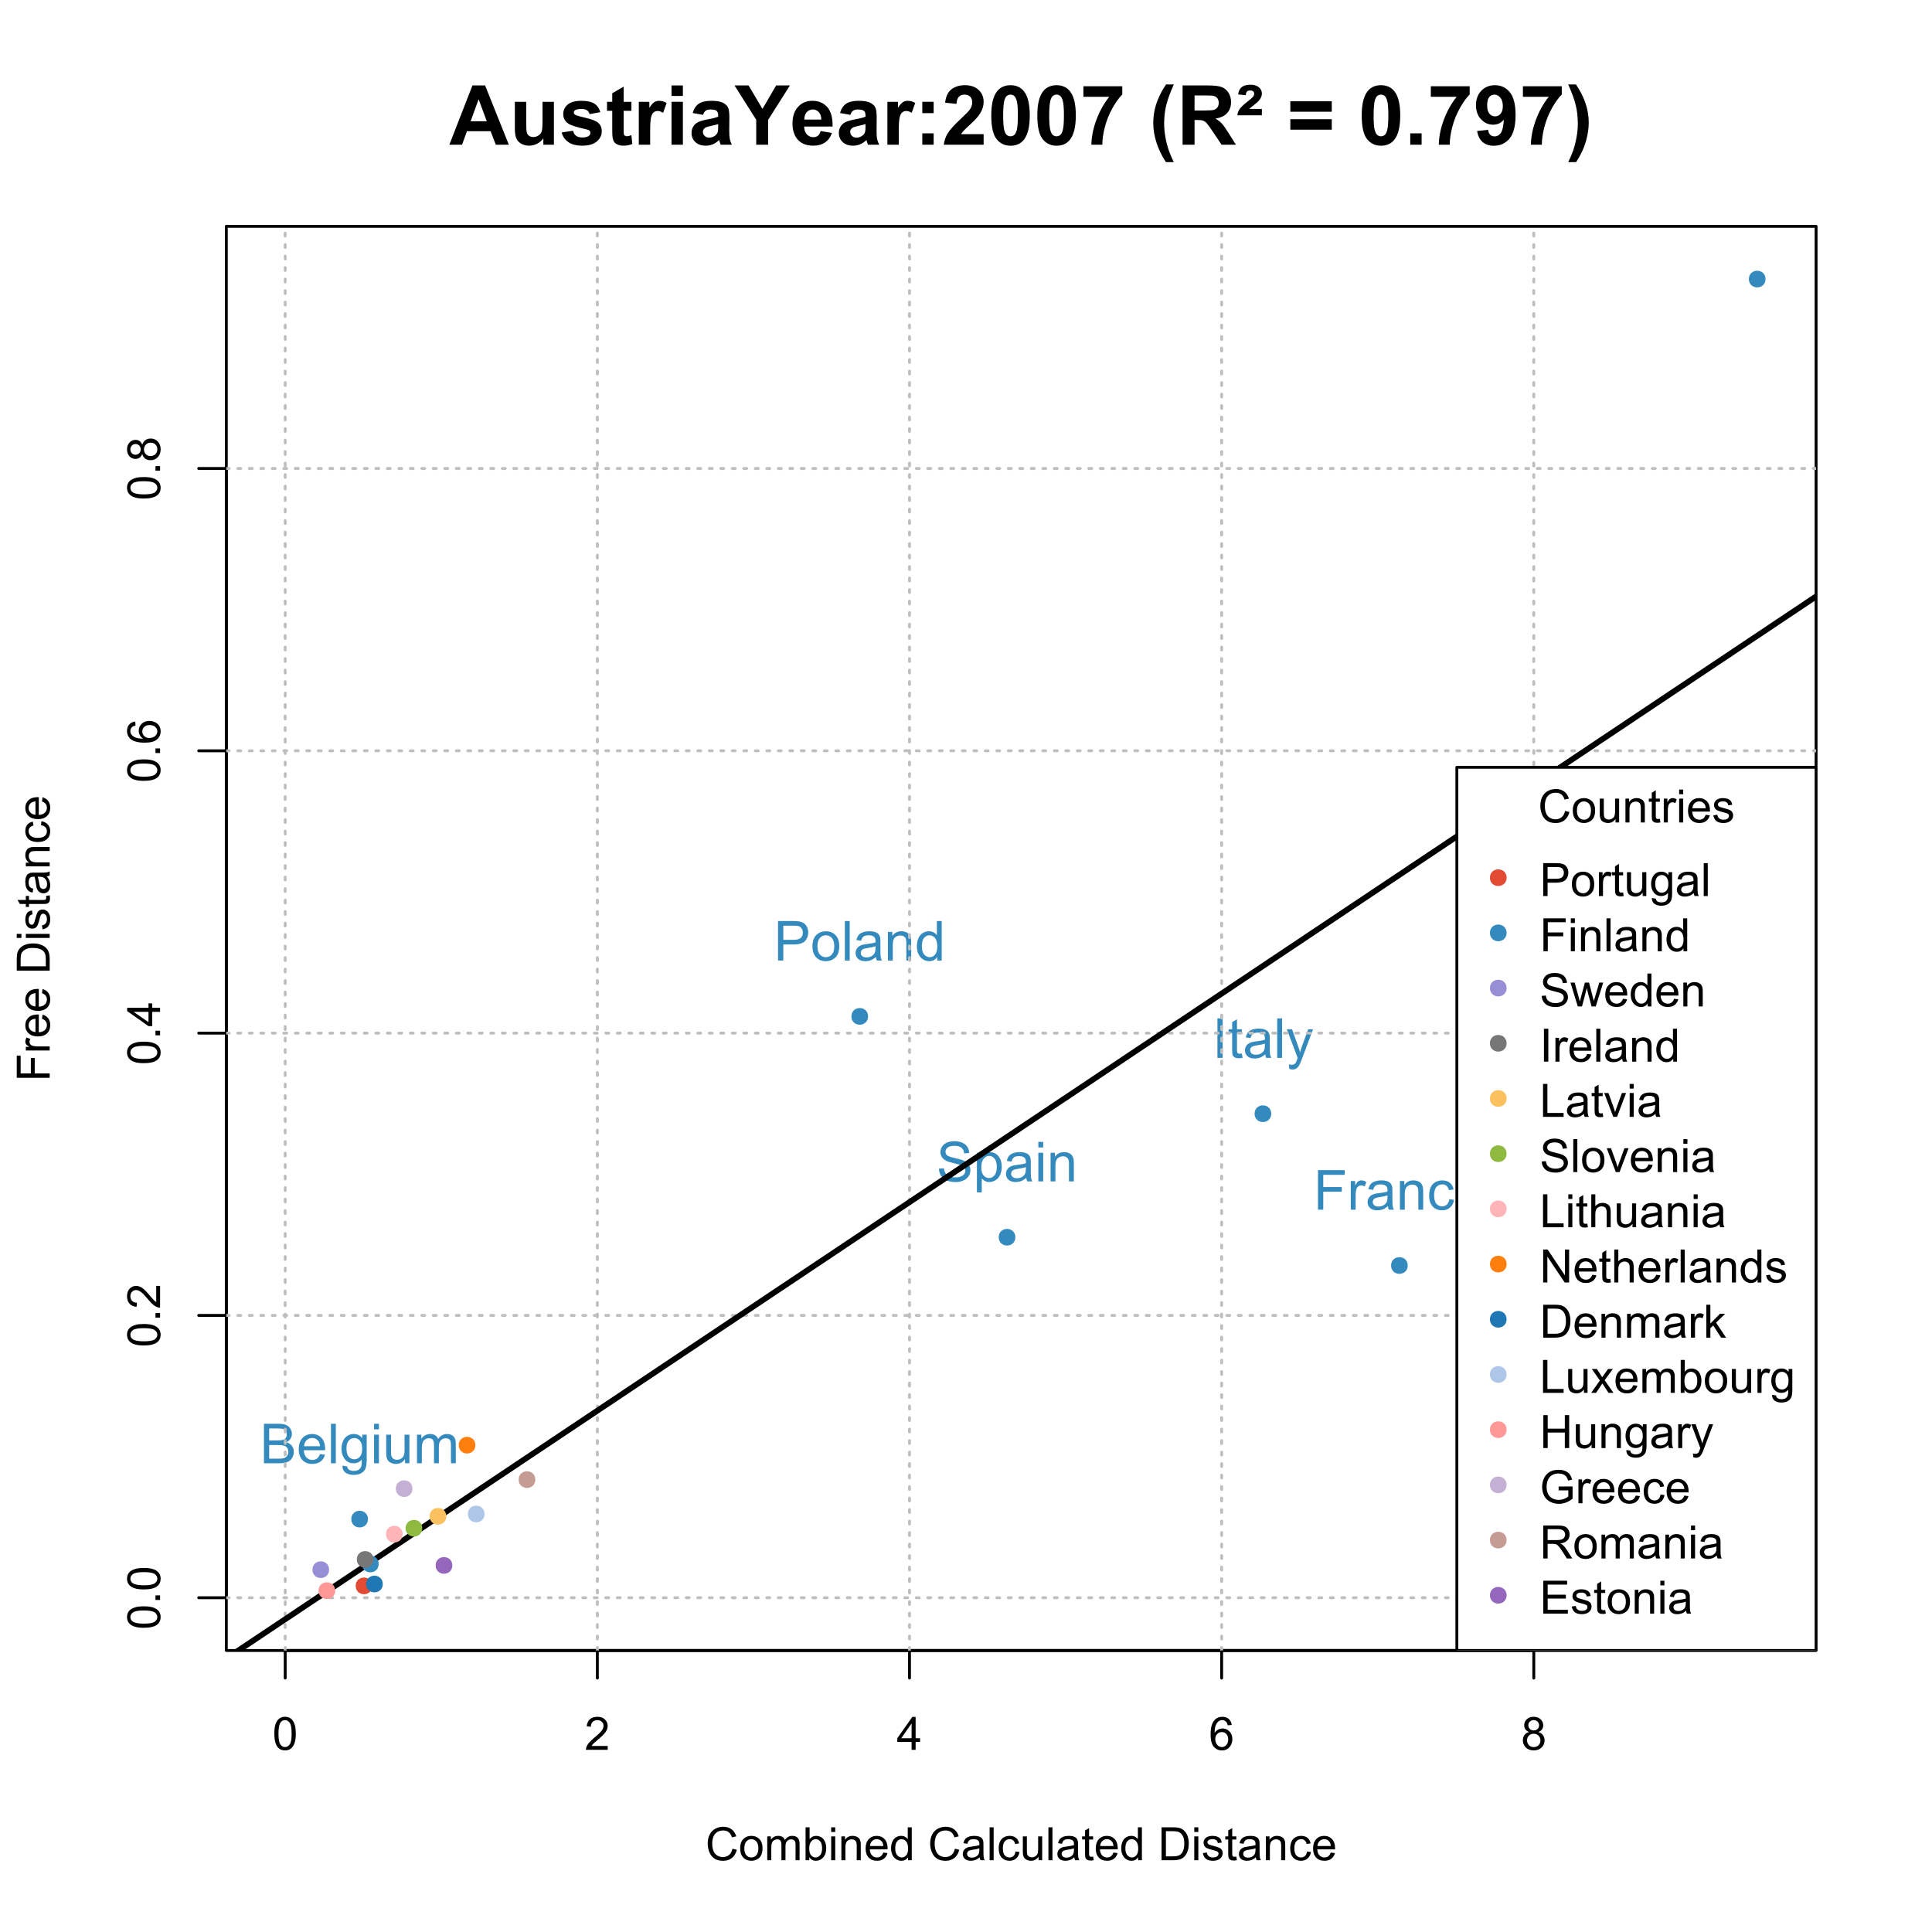 <?xml version="1.0" encoding="UTF-8"?>
<svg xmlns="http://www.w3.org/2000/svg" xmlns:xlink="http://www.w3.org/1999/xlink" width="504" height="504" viewBox="0 0 504 504">
<defs>
<g>
<g id="glyph-0-0">
<path d="M 0.5 -4.234 C 0.5 -5.25 0.602 -6.07 0.812 -6.688 C 1.02 -7.309 1.332 -7.785 1.742 -8.121 C 2.156 -8.457 2.672 -8.625 3.297 -8.625 C 3.758 -8.625 4.164 -8.531 4.512 -8.348 C 4.859 -8.16 5.145 -7.895 5.375 -7.543 C 5.598 -7.195 5.777 -6.77 5.906 -6.266 C 6.035 -5.766 6.102 -5.086 6.102 -4.234 C 6.102 -3.227 5.996 -2.414 5.789 -1.797 C 5.582 -1.176 5.273 -0.699 4.859 -0.359 C 4.449 -0.023 3.926 0.148 3.297 0.148 C 2.469 0.148 1.82 -0.152 1.348 -0.742 C 0.781 -1.461 0.5 -2.621 0.5 -4.234 M 1.582 -4.234 C 1.582 -2.824 1.746 -1.887 2.078 -1.422 C 2.406 -0.953 2.812 -0.719 3.297 -0.719 C 3.781 -0.719 4.191 -0.953 4.52 -1.422 C 4.852 -1.891 5.016 -2.828 5.016 -4.234 C 5.016 -5.648 4.852 -6.59 4.52 -7.055 C 4.191 -7.52 3.781 -7.75 3.289 -7.75 C 2.801 -7.75 2.414 -7.547 2.125 -7.137 C 1.766 -6.613 1.582 -5.645 1.582 -4.234 Z M 1.582 -4.234 "/>
</g>
<g id="glyph-0-1">
<path d="M 6.039 -1.016 L 6.039 0 L 0.363 0 C 0.355 -0.254 0.395 -0.5 0.484 -0.734 C 0.629 -1.117 0.863 -1.5 1.18 -1.875 C 1.5 -2.25 1.957 -2.684 2.562 -3.176 C 3.492 -3.941 4.125 -4.547 4.453 -4.996 C 4.781 -5.441 4.945 -5.867 4.945 -6.266 C 4.945 -6.68 4.797 -7.035 4.496 -7.32 C 4.199 -7.609 3.809 -7.75 3.328 -7.75 C 2.82 -7.75 2.414 -7.602 2.109 -7.297 C 1.805 -6.992 1.648 -6.57 1.648 -6.031 L 0.562 -6.141 C 0.637 -6.949 0.918 -7.566 1.398 -7.988 C 1.883 -8.414 2.535 -8.625 3.352 -8.625 C 4.176 -8.625 4.828 -8.398 5.309 -7.938 C 5.789 -7.484 6.031 -6.914 6.031 -6.242 C 6.031 -5.895 5.957 -5.559 5.82 -5.227 C 5.676 -4.895 5.445 -4.543 5.117 -4.18 C 4.793 -3.809 4.25 -3.305 3.492 -2.664 C 2.859 -2.133 2.453 -1.773 2.273 -1.586 C 2.094 -1.395 1.945 -1.203 1.828 -1.016 Z M 6.039 -1.016 "/>
</g>
<g id="glyph-0-2">
<path d="M 3.879 0 L 3.879 -2.055 L 0.152 -2.055 L 0.152 -3.023 L 4.07 -8.59 L 4.934 -8.59 L 4.934 -3.023 L 6.094 -3.023 L 6.094 -2.055 L 4.934 -2.055 L 4.934 0 L 3.879 0 M 3.879 -3.023 L 3.879 -6.898 L 1.188 -3.023 Z M 3.879 -3.023 "/>
</g>
<g id="glyph-0-3">
<path d="M 5.969 -6.484 L 4.922 -6.406 C 4.828 -6.816 4.695 -7.117 4.523 -7.305 C 4.238 -7.605 3.887 -7.758 3.469 -7.758 C 3.133 -7.758 2.836 -7.664 2.586 -7.477 C 2.25 -7.234 1.988 -6.879 1.797 -6.414 C 1.605 -5.949 1.508 -5.289 1.5 -4.43 C 1.754 -4.816 2.062 -5.102 2.43 -5.289 C 2.797 -5.477 3.184 -5.57 3.586 -5.57 C 4.289 -5.57 4.887 -5.312 5.383 -4.797 C 5.875 -4.277 6.125 -3.609 6.125 -2.789 C 6.125 -2.25 6.008 -1.75 5.773 -1.285 C 5.543 -0.824 5.223 -0.469 4.816 -0.223 C 4.41 0.023 3.949 0.148 3.434 0.148 C 2.555 0.148 1.836 -0.176 1.281 -0.824 C 0.727 -1.469 0.453 -2.535 0.453 -4.02 C 0.453 -5.68 0.758 -6.887 1.371 -7.641 C 1.906 -8.297 2.625 -8.625 3.531 -8.625 C 4.207 -8.625 4.762 -8.434 5.195 -8.055 C 5.625 -7.676 5.883 -7.156 5.969 -6.484 M 1.664 -2.781 C 1.664 -2.422 1.742 -2.07 1.895 -1.742 C 2.051 -1.406 2.266 -1.156 2.543 -0.98 C 2.82 -0.809 3.109 -0.719 3.414 -0.719 C 3.859 -0.719 4.242 -0.898 4.562 -1.258 C 4.883 -1.617 5.043 -2.105 5.047 -2.727 C 5.043 -3.316 4.887 -3.785 4.57 -4.129 C 4.254 -4.469 3.855 -4.641 3.375 -4.641 C 2.898 -4.641 2.492 -4.469 2.164 -4.129 C 1.828 -3.785 1.664 -3.336 1.664 -2.781 Z M 1.664 -2.781 "/>
</g>
<g id="glyph-0-4">
<path d="M 2.121 -4.656 C 1.684 -4.816 1.359 -5.047 1.148 -5.344 C 0.938 -5.641 0.832 -5.996 0.832 -6.41 C 0.832 -7.035 1.059 -7.559 1.508 -7.984 C 1.953 -8.41 2.551 -8.625 3.297 -8.625 C 4.047 -8.625 4.652 -8.406 5.109 -7.973 C 5.566 -7.535 5.797 -7.004 5.797 -6.383 C 5.797 -5.98 5.691 -5.637 5.48 -5.34 C 5.273 -5.047 4.953 -4.816 4.531 -4.656 C 5.055 -4.484 5.457 -4.207 5.734 -3.828 C 6.008 -3.441 6.148 -2.984 6.148 -2.453 C 6.148 -1.719 5.887 -1.102 5.367 -0.602 C 4.848 -0.105 4.164 0.148 3.316 0.148 C 2.469 0.148 1.785 -0.105 1.266 -0.605 C 0.746 -1.109 0.484 -1.734 0.484 -2.484 C 0.484 -3.043 0.629 -3.512 0.91 -3.887 C 1.195 -4.266 1.598 -4.52 2.121 -4.656 M 1.91 -6.445 C 1.91 -6.039 2.039 -5.707 2.305 -5.449 C 2.562 -5.191 2.902 -5.062 3.32 -5.062 C 3.727 -5.062 4.062 -5.191 4.32 -5.445 C 4.582 -5.703 4.711 -6.016 4.711 -6.387 C 4.711 -6.773 4.578 -7.098 4.309 -7.363 C 4.043 -7.625 3.711 -7.758 3.312 -7.758 C 2.906 -7.758 2.574 -7.629 2.309 -7.371 C 2.043 -7.113 1.91 -6.805 1.91 -6.445 M 1.57 -2.477 C 1.57 -2.176 1.641 -1.887 1.785 -1.605 C 1.926 -1.324 2.141 -1.105 2.422 -0.953 C 2.703 -0.797 3.004 -0.719 3.328 -0.719 C 3.832 -0.719 4.25 -0.883 4.578 -1.207 C 4.906 -1.531 5.07 -1.941 5.07 -2.445 C 5.07 -2.949 4.898 -3.371 4.562 -3.703 C 4.223 -4.035 3.801 -4.203 3.293 -4.203 C 2.797 -4.203 2.387 -4.039 2.059 -3.711 C 1.734 -3.383 1.57 -2.969 1.57 -2.477 Z M 1.57 -2.477 "/>
</g>
<g id="glyph-0-5">
<path d="M 7.055 -3.012 L 8.191 -2.727 C 7.953 -1.789 7.523 -1.078 6.906 -0.59 C 6.285 -0.098 5.527 0.148 4.633 0.148 C 3.711 0.148 2.957 -0.043 2.375 -0.418 C 1.797 -0.797 1.355 -1.344 1.051 -2.055 C 0.75 -2.77 0.598 -3.539 0.598 -4.359 C 0.598 -5.254 0.77 -6.035 1.109 -6.699 C 1.453 -7.367 1.938 -7.871 2.57 -8.219 C 3.199 -8.562 3.895 -8.734 4.652 -8.734 C 5.512 -8.734 6.234 -8.516 6.82 -8.078 C 7.406 -7.641 7.812 -7.027 8.047 -6.234 L 6.926 -5.969 C 6.727 -6.594 6.438 -7.051 6.059 -7.336 C 5.68 -7.621 5.203 -7.766 4.629 -7.766 C 3.969 -7.766 3.418 -7.605 2.973 -7.289 C 2.531 -6.973 2.219 -6.547 2.039 -6.016 C 1.859 -5.48 1.77 -4.93 1.77 -4.367 C 1.77 -3.633 1.875 -2.996 2.09 -2.453 C 2.301 -1.906 2.633 -1.5 3.082 -1.23 C 3.531 -0.961 4.016 -0.828 4.539 -0.828 C 5.176 -0.828 5.715 -1.008 6.156 -1.375 C 6.598 -1.742 6.898 -2.289 7.055 -3.012 Z M 7.055 -3.012 "/>
</g>
<g id="glyph-0-6">
<path d="M 0.398 -3.109 C 0.398 -4.262 0.719 -5.117 1.359 -5.672 C 1.895 -6.133 2.547 -6.363 3.316 -6.363 C 4.172 -6.363 4.871 -6.082 5.414 -5.523 C 5.957 -4.961 6.227 -4.188 6.227 -3.199 C 6.227 -2.398 6.109 -1.77 5.867 -1.309 C 5.629 -0.852 5.277 -0.492 4.82 -0.242 C 4.359 0.012 3.859 0.141 3.316 0.141 C 2.445 0.141 1.742 -0.141 1.203 -0.695 C 0.668 -1.254 0.398 -2.059 0.398 -3.109 M 1.484 -3.109 C 1.484 -2.312 1.656 -1.719 2.004 -1.32 C 2.352 -0.926 2.789 -0.727 3.316 -0.727 C 3.84 -0.727 4.273 -0.926 4.625 -1.324 C 4.969 -1.723 5.145 -2.328 5.145 -3.148 C 5.145 -3.914 4.969 -4.5 4.621 -4.895 C 4.27 -5.293 3.836 -5.492 3.316 -5.492 C 2.789 -5.492 2.352 -5.293 2.004 -4.898 C 1.656 -4.504 1.484 -3.906 1.484 -3.109 Z M 1.484 -3.109 "/>
</g>
<g id="glyph-0-7">
<path d="M 0.789 0 L 0.789 -6.223 L 1.734 -6.223 L 1.734 -5.352 C 1.93 -5.656 2.188 -5.898 2.516 -6.086 C 2.836 -6.27 3.207 -6.363 3.621 -6.363 C 4.082 -6.363 4.461 -6.266 4.754 -6.078 C 5.051 -5.883 5.258 -5.617 5.379 -5.273 C 5.871 -6 6.512 -6.363 7.301 -6.363 C 7.918 -6.363 8.391 -6.191 8.727 -5.852 C 9.055 -5.508 9.223 -4.98 9.223 -4.273 L 9.223 0 L 8.172 0 L 8.172 -3.922 C 8.172 -4.34 8.141 -4.645 8.07 -4.832 C 8.004 -5.016 7.879 -5.164 7.699 -5.281 C 7.52 -5.391 7.309 -5.449 7.066 -5.449 C 6.629 -5.449 6.266 -5.305 5.977 -5.012 C 5.688 -4.723 5.543 -4.254 5.543 -3.617 L 5.543 0 L 4.488 0 L 4.488 -4.043 C 4.488 -4.512 4.402 -4.863 4.23 -5.098 C 4.059 -5.332 3.777 -5.449 3.387 -5.449 C 3.09 -5.449 2.816 -5.371 2.562 -5.215 C 2.312 -5.059 2.129 -4.828 2.016 -4.531 C 1.902 -4.227 1.844 -3.793 1.844 -3.227 L 1.844 0 Z M 0.789 0 "/>
</g>
<g id="glyph-0-8">
<path d="M 1.766 0 L 0.785 0 L 0.785 -8.59 L 1.84 -8.59 L 1.84 -5.523 C 2.285 -6.082 2.852 -6.363 3.547 -6.363 C 3.926 -6.363 4.289 -6.285 4.633 -6.133 C 4.973 -5.977 5.254 -5.762 5.477 -5.48 C 5.695 -5.203 5.867 -4.863 5.992 -4.469 C 6.117 -4.074 6.18 -3.652 6.18 -3.203 C 6.18 -2.141 5.918 -1.312 5.391 -0.734 C 4.863 -0.152 4.23 0.141 3.492 0.141 C 2.758 0.141 2.18 -0.168 1.766 -0.781 L 1.766 0 M 1.75 -3.156 C 1.75 -2.41 1.852 -1.871 2.055 -1.539 C 2.387 -1 2.836 -0.727 3.406 -0.727 C 3.863 -0.727 4.262 -0.926 4.602 -1.328 C 4.934 -1.727 5.102 -2.324 5.102 -3.117 C 5.102 -3.93 4.941 -4.531 4.621 -4.914 C 4.297 -5.305 3.906 -5.496 3.453 -5.496 C 2.988 -5.496 2.59 -5.297 2.258 -4.895 C 1.922 -4.496 1.75 -3.914 1.75 -3.156 Z M 1.75 -3.156 "/>
</g>
<g id="glyph-0-9">
<path d="M 0.797 -7.375 L 0.797 -8.59 L 1.852 -8.59 L 1.852 -7.375 L 0.797 -7.375 M 0.797 0 L 0.797 -6.223 L 1.852 -6.223 L 1.852 0 Z M 0.797 0 "/>
</g>
<g id="glyph-0-10">
<path d="M 0.789 0 L 0.789 -6.223 L 1.742 -6.223 L 1.742 -5.336 C 2.195 -6.02 2.855 -6.363 3.719 -6.363 C 4.094 -6.363 4.441 -6.297 4.754 -6.16 C 5.07 -6.027 5.305 -5.848 5.461 -5.633 C 5.617 -5.41 5.727 -5.152 5.789 -4.852 C 5.828 -4.656 5.848 -4.312 5.848 -3.828 L 5.848 0 L 4.793 0 L 4.793 -3.785 C 4.793 -4.215 4.75 -4.535 4.672 -4.75 C 4.586 -4.961 4.441 -5.133 4.234 -5.258 C 4.023 -5.387 3.781 -5.449 3.5 -5.449 C 3.047 -5.449 2.66 -5.305 2.336 -5.023 C 2.008 -4.734 1.844 -4.195 1.844 -3.398 L 1.844 0 Z M 0.789 0 "/>
</g>
<g id="glyph-0-11">
<path d="M 5.051 -2.004 L 6.141 -1.867 C 5.969 -1.23 5.648 -0.738 5.188 -0.387 C 4.719 -0.035 4.125 0.141 3.406 0.141 C 2.492 0.141 1.773 -0.141 1.238 -0.699 C 0.707 -1.262 0.438 -2.047 0.438 -3.059 C 0.438 -4.105 0.711 -4.918 1.25 -5.496 C 1.789 -6.074 2.484 -6.363 3.344 -6.363 C 4.18 -6.363 4.859 -6.078 5.383 -5.516 C 5.914 -4.945 6.176 -4.148 6.176 -3.125 C 6.176 -3.059 6.172 -2.965 6.172 -2.844 L 1.531 -2.844 C 1.566 -2.156 1.762 -1.633 2.109 -1.273 C 2.457 -0.906 2.891 -0.727 3.41 -0.727 C 3.797 -0.727 4.125 -0.828 4.398 -1.031 C 4.672 -1.234 4.891 -1.559 5.051 -2.004 M 1.586 -3.711 L 5.062 -3.711 C 5.016 -4.23 4.883 -4.625 4.664 -4.887 C 4.328 -5.293 3.891 -5.496 3.359 -5.496 C 2.871 -5.496 2.465 -5.332 2.137 -5.008 C 1.805 -4.684 1.625 -4.25 1.586 -3.711 Z M 1.586 -3.711 "/>
</g>
<g id="glyph-0-12">
<path d="M 4.828 0 L 4.828 -0.785 C 4.434 -0.168 3.852 0.141 3.086 0.141 C 2.59 0.141 2.137 0.004 1.719 -0.27 C 1.305 -0.543 0.98 -0.926 0.754 -1.414 C 0.523 -1.906 0.41 -2.469 0.41 -3.105 C 0.41 -3.727 0.512 -4.289 0.719 -4.797 C 0.926 -5.301 1.238 -5.688 1.652 -5.961 C 2.066 -6.227 2.527 -6.363 3.039 -6.363 C 3.414 -6.363 3.75 -6.285 4.043 -6.125 C 4.336 -5.969 4.574 -5.762 4.758 -5.508 L 4.758 -8.59 L 5.805 -8.59 L 5.805 0 L 4.828 0 M 1.492 -3.105 C 1.492 -2.309 1.66 -1.711 2 -1.32 C 2.332 -0.922 2.73 -0.727 3.188 -0.727 C 3.648 -0.727 4.039 -0.914 4.363 -1.293 C 4.684 -1.668 4.844 -2.242 4.844 -3.016 C 4.844 -3.867 4.68 -4.492 4.352 -4.891 C 4.023 -5.289 3.621 -5.492 3.141 -5.492 C 2.672 -5.492 2.281 -5.297 1.965 -4.914 C 1.652 -4.531 1.492 -3.93 1.492 -3.105 Z M 1.492 -3.105 "/>
</g>
<g id="glyph-0-13">
</g>
<g id="glyph-0-14">
<path d="M 4.852 -0.766 C 4.461 -0.434 4.086 -0.199 3.723 -0.062 C 3.363 0.07 2.973 0.141 2.562 0.141 C 1.875 0.141 1.352 -0.027 0.984 -0.359 C 0.617 -0.695 0.434 -1.121 0.434 -1.641 C 0.434 -1.945 0.504 -2.223 0.641 -2.477 C 0.781 -2.727 0.961 -2.93 1.188 -3.082 C 1.41 -3.234 1.664 -3.348 1.945 -3.43 C 2.152 -3.48 2.465 -3.535 2.883 -3.586 C 3.734 -3.688 4.359 -3.809 4.766 -3.949 C 4.766 -4.094 4.77 -4.184 4.77 -4.227 C 4.77 -4.652 4.672 -4.957 4.469 -5.133 C 4.203 -5.371 3.801 -5.492 3.27 -5.492 C 2.773 -5.492 2.406 -5.402 2.172 -5.23 C 1.934 -5.055 1.758 -4.746 1.648 -4.305 L 0.617 -4.445 C 0.707 -4.887 0.863 -5.246 1.078 -5.516 C 1.293 -5.789 1.602 -5.996 2.008 -6.145 C 2.414 -6.289 2.887 -6.363 3.422 -6.363 C 3.953 -6.363 4.383 -6.301 4.719 -6.176 C 5.047 -6.051 5.293 -5.895 5.449 -5.703 C 5.605 -5.516 5.715 -5.273 5.777 -4.984 C 5.812 -4.805 5.828 -4.484 5.828 -4.016 L 5.828 -2.609 C 5.828 -1.629 5.852 -1.008 5.898 -0.746 C 5.941 -0.488 6.031 -0.238 6.164 0 L 5.062 0 C 4.953 -0.219 4.883 -0.477 4.852 -0.766 M 4.766 -3.125 C 4.379 -2.965 3.805 -2.832 3.039 -2.727 C 2.605 -2.66 2.301 -2.59 2.121 -2.516 C 1.941 -2.434 1.801 -2.32 1.703 -2.172 C 1.605 -2.02 1.559 -1.852 1.559 -1.672 C 1.559 -1.387 1.664 -1.152 1.879 -0.969 C 2.09 -0.781 2.402 -0.684 2.812 -0.688 C 3.219 -0.684 3.578 -0.773 3.898 -0.953 C 4.211 -1.129 4.445 -1.371 4.594 -1.68 C 4.707 -1.918 4.762 -2.27 4.766 -2.734 Z M 4.766 -3.125 "/>
</g>
<g id="glyph-0-15">
<path d="M 0.766 0 L 0.766 -8.59 L 1.82 -8.59 L 1.82 0 Z M 0.766 0 "/>
</g>
<g id="glyph-0-16">
<path d="M 4.852 -2.281 L 5.891 -2.145 C 5.773 -1.43 5.484 -0.871 5.02 -0.465 C 4.551 -0.062 3.977 0.141 3.297 0.141 C 2.445 0.141 1.762 -0.137 1.246 -0.695 C 0.727 -1.25 0.469 -2.047 0.469 -3.086 C 0.469 -3.758 0.578 -4.348 0.805 -4.852 C 1.023 -5.355 1.363 -5.734 1.82 -5.984 C 2.273 -6.238 2.77 -6.363 3.305 -6.363 C 3.98 -6.363 4.531 -6.191 4.961 -5.852 C 5.391 -5.508 5.668 -5.023 5.789 -4.395 L 4.766 -4.234 C 4.664 -4.652 4.492 -4.969 4.246 -5.18 C 3.996 -5.391 3.695 -5.496 3.344 -5.496 C 2.812 -5.496 2.383 -5.305 2.051 -4.926 C 1.719 -4.543 1.555 -3.941 1.555 -3.117 C 1.555 -2.281 1.711 -1.672 2.031 -1.297 C 2.352 -0.918 2.77 -0.727 3.289 -0.727 C 3.699 -0.727 4.047 -0.852 4.324 -1.109 C 4.602 -1.359 4.777 -1.75 4.852 -2.281 Z M 4.852 -2.281 "/>
</g>
<g id="glyph-0-17">
<path d="M 4.867 0 L 4.867 -0.914 C 4.383 -0.211 3.727 0.141 2.895 0.141 C 2.527 0.141 2.184 0.07 1.867 -0.07 C 1.547 -0.211 1.312 -0.387 1.156 -0.602 C 1.004 -0.812 0.895 -1.074 0.832 -1.383 C 0.789 -1.59 0.766 -1.918 0.766 -2.367 L 0.766 -6.223 L 1.82 -6.223 L 1.82 -2.773 C 1.82 -2.219 1.844 -1.848 1.887 -1.656 C 1.953 -1.379 2.094 -1.164 2.309 -1.004 C 2.523 -0.848 2.789 -0.766 3.105 -0.766 C 3.422 -0.766 3.719 -0.848 3.996 -1.012 C 4.273 -1.172 4.469 -1.395 4.586 -1.672 C 4.699 -1.953 4.758 -2.355 4.758 -2.891 L 4.758 -6.223 L 5.812 -6.223 L 5.812 0 Z M 4.867 0 "/>
</g>
<g id="glyph-0-18">
<path d="M 3.094 -0.945 L 3.246 -0.012 C 2.949 0.051 2.684 0.082 2.449 0.082 C 2.066 0.082 1.77 0.02 1.559 -0.102 C 1.348 -0.219 1.199 -0.379 1.113 -0.578 C 1.027 -0.773 0.984 -1.188 0.984 -1.82 L 0.984 -5.402 L 0.211 -5.402 L 0.211 -6.223 L 0.984 -6.223 L 0.984 -7.766 L 2.031 -8.398 L 2.031 -6.223 L 3.094 -6.223 L 3.094 -5.402 L 2.031 -5.402 L 2.031 -1.766 C 2.031 -1.461 2.051 -1.27 2.09 -1.184 C 2.125 -1.098 2.188 -1.027 2.27 -0.977 C 2.355 -0.926 2.473 -0.902 2.633 -0.902 C 2.75 -0.902 2.902 -0.914 3.094 -0.945 Z M 3.094 -0.945 "/>
</g>
<g id="glyph-0-19">
<path d="M 0.926 0 L 0.926 -8.59 L 3.883 -8.59 C 4.551 -8.59 5.062 -8.547 5.414 -8.469 C 5.906 -8.352 6.324 -8.148 6.672 -7.852 C 7.125 -7.469 7.465 -6.98 7.691 -6.383 C 7.914 -5.789 8.027 -5.105 8.027 -4.344 C 8.027 -3.688 7.953 -3.109 7.797 -2.609 C 7.648 -2.102 7.449 -1.688 7.211 -1.355 C 6.973 -1.027 6.715 -0.766 6.43 -0.578 C 6.148 -0.387 5.805 -0.242 5.406 -0.148 C 5.004 -0.051 4.543 0 4.023 0 L 0.926 0 M 2.062 -1.016 L 3.898 -1.016 C 4.461 -1.016 4.906 -1.066 5.23 -1.172 C 5.551 -1.277 5.809 -1.426 6 -1.617 C 6.27 -1.887 6.48 -2.25 6.629 -2.703 C 6.781 -3.16 6.855 -3.711 6.855 -4.359 C 6.855 -5.258 6.707 -5.949 6.414 -6.43 C 6.117 -6.914 5.758 -7.234 5.336 -7.398 C 5.031 -7.516 4.543 -7.578 3.867 -7.578 L 2.062 -7.578 Z M 2.062 -1.016 "/>
</g>
<g id="glyph-0-20">
<path d="M 0.367 -1.859 L 1.414 -2.023 C 1.469 -1.602 1.633 -1.281 1.902 -1.062 C 2.168 -0.836 2.543 -0.727 3.023 -0.727 C 3.508 -0.727 3.867 -0.824 4.102 -1.023 C 4.336 -1.219 4.453 -1.449 4.453 -1.719 C 4.453 -1.953 4.348 -2.141 4.141 -2.281 C 3.996 -2.375 3.641 -2.492 3.062 -2.637 C 2.289 -2.832 1.754 -3 1.457 -3.145 C 1.156 -3.285 0.93 -3.484 0.777 -3.734 C 0.621 -3.988 0.547 -4.266 0.547 -4.57 C 0.547 -4.848 0.609 -5.105 0.734 -5.34 C 0.863 -5.578 1.035 -5.773 1.254 -5.93 C 1.418 -6.051 1.641 -6.152 1.926 -6.238 C 2.207 -6.32 2.512 -6.363 2.836 -6.363 C 3.324 -6.363 3.754 -6.293 4.121 -6.152 C 4.492 -6.012 4.762 -5.82 4.938 -5.582 C 5.113 -5.34 5.234 -5.02 5.305 -4.617 L 4.273 -4.477 C 4.227 -4.797 4.09 -5.047 3.863 -5.227 C 3.641 -5.406 3.32 -5.496 2.914 -5.496 C 2.426 -5.496 2.082 -5.414 1.875 -5.258 C 1.668 -5.094 1.562 -4.906 1.562 -4.695 C 1.562 -4.555 1.605 -4.434 1.695 -4.324 C 1.777 -4.211 1.914 -4.117 2.098 -4.043 C 2.203 -4.004 2.516 -3.914 3.031 -3.773 C 3.773 -3.574 4.297 -3.41 4.59 -3.285 C 4.887 -3.156 5.117 -2.973 5.285 -2.73 C 5.453 -2.488 5.535 -2.188 5.539 -1.828 C 5.535 -1.477 5.434 -1.145 5.23 -0.836 C 5.023 -0.523 4.727 -0.285 4.344 -0.113 C 3.953 0.055 3.516 0.141 3.031 0.141 C 2.219 0.141 1.605 -0.027 1.18 -0.363 C 0.758 -0.699 0.484 -1.199 0.367 -1.859 Z M 0.367 -1.859 "/>
</g>
<g id="glyph-0-21">
<path d="M 0.781 0 L 0.781 -6.223 L 1.727 -6.223 L 1.727 -5.281 C 1.969 -5.719 2.195 -6.012 2.398 -6.152 C 2.605 -6.293 2.828 -6.363 3.078 -6.363 C 3.43 -6.363 3.793 -6.25 4.16 -6.023 L 3.797 -5.047 C 3.539 -5.195 3.281 -5.273 3.023 -5.273 C 2.793 -5.273 2.586 -5.203 2.402 -5.066 C 2.219 -4.926 2.086 -4.734 2.008 -4.488 C 1.891 -4.113 1.836 -3.703 1.836 -3.258 L 1.836 0 Z M 0.781 0 "/>
</g>
<g id="glyph-0-22">
<path d="M 0.926 0 L 0.926 -8.59 L 4.164 -8.59 C 4.734 -8.59 5.172 -8.562 5.473 -8.508 C 5.895 -8.438 6.246 -8.305 6.531 -8.105 C 6.816 -7.91 7.047 -7.633 7.223 -7.277 C 7.395 -6.922 7.484 -6.531 7.484 -6.105 C 7.484 -5.375 7.25 -4.758 6.785 -4.25 C 6.32 -3.746 5.48 -3.492 4.266 -3.492 L 2.062 -3.492 L 2.062 0 L 0.926 0 M 2.062 -4.508 L 4.281 -4.508 C 5.016 -4.508 5.539 -4.641 5.848 -4.914 C 6.156 -5.188 6.312 -5.574 6.312 -6.07 C 6.312 -6.43 6.219 -6.738 6.039 -6.992 C 5.855 -7.25 5.617 -7.418 5.32 -7.5 C 5.129 -7.551 4.773 -7.578 4.258 -7.578 L 2.062 -7.578 Z M 2.062 -4.508 "/>
</g>
<g id="glyph-0-23">
<path d="M 0.598 0.516 L 1.625 0.668 C 1.664 0.984 1.785 1.215 1.98 1.359 C 2.242 1.555 2.598 1.652 3.055 1.652 C 3.539 1.652 3.918 1.555 4.184 1.359 C 4.449 1.164 4.629 0.891 4.723 0.539 C 4.777 0.324 4.801 -0.129 4.797 -0.812 C 4.336 -0.273 3.762 0 3.078 0 C 2.219 0 1.559 -0.309 1.09 -0.926 C 0.621 -1.543 0.387 -2.281 0.387 -3.148 C 0.387 -3.738 0.492 -4.289 0.711 -4.789 C 0.922 -5.293 1.234 -5.68 1.645 -5.953 C 2.051 -6.227 2.531 -6.363 3.082 -6.363 C 3.816 -6.363 4.422 -6.066 4.898 -5.473 L 4.898 -6.223 L 5.871 -6.223 L 5.871 -0.844 C 5.871 0.125 5.773 0.812 5.574 1.215 C 5.379 1.621 5.066 1.938 4.637 2.172 C 4.211 2.406 3.684 2.523 3.059 2.523 C 2.316 2.523 1.719 2.359 1.258 2.023 C 0.805 1.691 0.582 1.188 0.598 0.516 M 1.469 -3.223 C 1.469 -2.406 1.633 -1.812 1.957 -1.438 C 2.281 -1.062 2.688 -0.875 3.176 -0.875 C 3.66 -0.875 4.066 -1.059 4.395 -1.434 C 4.723 -1.805 4.887 -2.391 4.887 -3.188 C 4.887 -3.949 4.719 -4.523 4.379 -4.91 C 4.043 -5.297 3.633 -5.492 3.156 -5.492 C 2.688 -5.492 2.289 -5.301 1.961 -4.918 C 1.633 -4.539 1.469 -3.973 1.469 -3.223 Z M 1.469 -3.223 "/>
</g>
<g id="glyph-0-24">
<path d="M 0.984 0 L 0.984 -8.59 L 6.781 -8.59 L 6.781 -7.578 L 2.121 -7.578 L 2.121 -4.914 L 6.152 -4.914 L 6.152 -3.902 L 2.121 -3.902 L 2.121 0 Z M 0.984 0 "/>
</g>
<g id="glyph-0-25">
<path d="M 0.539 -2.758 L 1.609 -2.852 C 1.66 -2.422 1.781 -2.07 1.965 -1.797 C 2.152 -1.52 2.438 -1.297 2.828 -1.129 C 3.219 -0.957 3.66 -0.875 4.148 -0.875 C 4.582 -0.875 4.965 -0.938 5.297 -1.066 C 5.629 -1.195 5.875 -1.371 6.039 -1.598 C 6.199 -1.82 6.281 -2.066 6.281 -2.332 C 6.281 -2.602 6.203 -2.836 6.047 -3.039 C 5.891 -3.238 5.633 -3.406 5.273 -3.547 C 5.043 -3.633 4.531 -3.773 3.742 -3.965 C 2.953 -4.152 2.402 -4.332 2.086 -4.5 C 1.676 -4.715 1.371 -4.98 1.168 -5.301 C 0.969 -5.617 0.867 -5.973 0.867 -6.367 C 0.867 -6.805 0.992 -7.207 1.234 -7.586 C 1.484 -7.961 1.84 -8.246 2.312 -8.445 C 2.785 -8.637 3.312 -8.734 3.891 -8.734 C 4.527 -8.734 5.09 -8.633 5.574 -8.43 C 6.062 -8.223 6.434 -7.922 6.695 -7.523 C 6.957 -7.125 7.098 -6.672 7.117 -6.172 L 6.031 -6.086 C 5.969 -6.629 5.773 -7.039 5.434 -7.32 C 5.098 -7.594 4.598 -7.734 3.938 -7.734 C 3.25 -7.734 2.75 -7.609 2.434 -7.355 C 2.121 -7.105 1.961 -6.801 1.961 -6.445 C 1.961 -6.137 2.074 -5.883 2.297 -5.684 C 2.516 -5.484 3.086 -5.281 4.012 -5.07 C 4.934 -4.863 5.566 -4.68 5.914 -4.523 C 6.41 -4.293 6.781 -4 7.02 -3.648 C 7.258 -3.293 7.375 -2.887 7.375 -2.426 C 7.375 -1.969 7.246 -1.539 6.984 -1.133 C 6.723 -0.73 6.348 -0.414 5.855 -0.191 C 5.367 0.035 4.812 0.148 4.203 0.148 C 3.422 0.148 2.773 0.031 2.246 -0.195 C 1.723 -0.418 1.309 -0.762 1.012 -1.215 C 0.711 -1.672 0.555 -2.188 0.539 -2.758 Z M 0.539 -2.758 "/>
</g>
<g id="glyph-0-26">
<path d="M 1.938 0 L 0.035 -6.223 L 1.125 -6.223 L 2.117 -2.633 L 2.484 -1.297 C 2.5 -1.359 2.609 -1.789 2.805 -2.578 L 3.797 -6.223 L 4.883 -6.223 L 5.812 -2.613 L 6.125 -1.422 L 6.48 -2.625 L 7.547 -6.223 L 8.57 -6.223 L 6.625 0 L 5.531 0 L 4.539 -3.727 L 4.301 -4.789 L 3.039 0 Z M 1.938 0 "/>
</g>
<g id="glyph-0-27">
<path d="M 1.117 0 L 1.117 -8.59 L 2.258 -8.59 L 2.258 0 Z M 1.117 0 "/>
</g>
<g id="glyph-0-28">
<path d="M 0.879 0 L 0.879 -8.59 L 2.016 -8.59 L 2.016 -1.016 L 6.246 -1.016 L 6.246 0 Z M 0.879 0 "/>
</g>
<g id="glyph-0-29">
<path d="M 2.52 0 L 0.152 -6.223 L 1.266 -6.223 L 2.602 -2.496 C 2.746 -2.094 2.879 -1.676 3 -1.242 C 3.094 -1.57 3.223 -1.965 3.391 -2.426 L 4.773 -6.223 L 5.859 -6.223 L 3.504 0 Z M 2.52 0 "/>
</g>
<g id="glyph-0-30">
<path d="M 0.789 0 L 0.789 -8.59 L 1.844 -8.59 L 1.844 -5.508 C 2.336 -6.078 2.957 -6.363 3.711 -6.363 C 4.168 -6.363 4.57 -6.273 4.91 -6.09 C 5.25 -5.91 5.492 -5.656 5.641 -5.336 C 5.785 -5.016 5.859 -4.555 5.859 -3.945 L 5.859 0 L 4.805 0 L 4.805 -3.945 C 4.805 -4.469 4.691 -4.855 4.461 -5.094 C 4.234 -5.336 3.91 -5.453 3.492 -5.453 C 3.18 -5.453 2.887 -5.375 2.609 -5.211 C 2.336 -5.051 2.141 -4.828 2.023 -4.555 C 1.906 -4.273 1.844 -3.891 1.844 -3.406 L 1.844 0 Z M 0.789 0 "/>
</g>
<g id="glyph-0-31">
<path d="M 0.914 0 L 0.914 -8.59 L 2.078 -8.59 L 6.594 -1.844 L 6.594 -8.59 L 7.68 -8.59 L 7.68 0 L 6.516 0 L 2.004 -6.75 L 2.004 0 Z M 0.914 0 "/>
</g>
<g id="glyph-0-32">
<path d="M 0.797 0 L 0.797 -8.59 L 1.852 -8.59 L 1.852 -3.691 L 4.348 -6.223 L 5.711 -6.223 L 3.336 -3.914 L 5.953 0 L 4.652 0 L 2.594 -3.18 L 1.852 -2.469 L 1.852 0 Z M 0.797 0 "/>
</g>
<g id="glyph-0-33">
<path d="M 0.086 0 L 2.359 -3.234 L 0.258 -6.223 L 1.578 -6.223 L 2.531 -4.766 C 2.711 -4.484 2.855 -4.254 2.965 -4.066 C 3.137 -4.324 3.293 -4.555 3.438 -4.75 L 4.488 -6.223 L 5.75 -6.223 L 3.598 -3.293 L 5.914 0 L 4.617 0 L 3.34 -1.934 L 3 -2.453 L 1.367 0 Z M 0.086 0 "/>
</g>
<g id="glyph-0-34">
<path d="M 0.961 0 L 0.961 -8.59 L 2.098 -8.59 L 2.098 -5.062 L 6.562 -5.062 L 6.562 -8.59 L 7.699 -8.59 L 7.699 0 L 6.562 0 L 6.562 -4.047 L 2.098 -4.047 L 2.098 0 Z M 0.961 0 "/>
</g>
<g id="glyph-0-35">
<path d="M 0.742 2.398 L 0.625 1.406 C 0.855 1.469 1.059 1.5 1.23 1.5 C 1.465 1.5 1.652 1.461 1.793 1.383 C 1.934 1.305 2.047 1.195 2.141 1.055 C 2.203 0.949 2.312 0.688 2.461 0.27 C 2.48 0.211 2.512 0.125 2.555 0.012 L 0.195 -6.223 L 1.328 -6.223 L 2.625 -2.617 C 2.793 -2.164 2.941 -1.68 3.078 -1.18 C 3.195 -1.66 3.34 -2.133 3.508 -2.594 L 4.84 -6.223 L 5.895 -6.223 L 3.527 0.105 C 3.273 0.789 3.078 1.258 2.938 1.516 C 2.746 1.863 2.531 2.121 2.289 2.281 C 2.047 2.445 1.758 2.523 1.422 2.523 C 1.219 2.523 0.992 2.48 0.742 2.398 Z M 0.742 2.398 "/>
</g>
<g id="glyph-0-36">
<path d="M 4.945 -3.367 L 4.945 -4.375 L 8.586 -4.383 L 8.586 -1.195 C 8.023 -0.75 7.449 -0.414 6.855 -0.191 C 6.262 0.035 5.652 0.148 5.027 0.148 C 4.184 0.148 3.418 -0.035 2.727 -0.395 C 2.039 -0.758 1.516 -1.277 1.164 -1.961 C 0.812 -2.645 0.641 -3.41 0.641 -4.254 C 0.641 -5.09 0.812 -5.871 1.164 -6.594 C 1.512 -7.32 2.016 -7.859 2.672 -8.211 C 3.328 -8.562 4.086 -8.734 4.938 -8.734 C 5.559 -8.734 6.121 -8.637 6.625 -8.434 C 7.125 -8.234 7.52 -7.953 7.805 -7.594 C 8.09 -7.234 8.305 -6.766 8.453 -6.188 L 7.43 -5.906 C 7.301 -6.344 7.141 -6.688 6.949 -6.938 C 6.758 -7.188 6.484 -7.387 6.129 -7.539 C 5.773 -7.688 5.379 -7.766 4.945 -7.766 C 4.426 -7.766 3.977 -7.684 3.598 -7.527 C 3.219 -7.367 2.914 -7.16 2.68 -6.902 C 2.449 -6.645 2.266 -6.359 2.141 -6.055 C 1.918 -5.52 1.812 -4.945 1.812 -4.324 C 1.812 -3.559 1.941 -2.918 2.207 -2.402 C 2.469 -1.887 2.852 -1.504 3.359 -1.254 C 3.859 -1.004 4.395 -0.879 4.961 -0.879 C 5.453 -0.879 5.938 -0.973 6.406 -1.164 C 6.875 -1.352 7.227 -1.555 7.469 -1.77 L 7.469 -3.367 Z M 4.945 -3.367 "/>
</g>
<g id="glyph-0-37">
<path d="M 0.945 0 L 0.945 -8.59 L 4.75 -8.59 C 5.516 -8.59 6.102 -8.512 6.5 -8.359 C 6.898 -8.203 7.215 -7.93 7.453 -7.539 C 7.691 -7.148 7.812 -6.719 7.812 -6.246 C 7.812 -5.637 7.613 -5.121 7.219 -4.703 C 6.824 -4.285 6.215 -4.02 5.391 -3.906 C 5.691 -3.762 5.918 -3.621 6.078 -3.48 C 6.406 -3.176 6.723 -2.793 7.02 -2.336 L 8.516 0 L 7.086 0 L 5.945 -1.789 C 5.613 -2.305 5.34 -2.695 5.125 -2.969 C 4.91 -3.242 4.719 -3.434 4.551 -3.547 C 4.379 -3.652 4.207 -3.73 4.031 -3.773 C 3.902 -3.801 3.691 -3.812 3.398 -3.812 L 2.078 -3.812 L 2.078 0 L 0.945 0 M 2.078 -4.797 L 4.523 -4.797 C 5.043 -4.797 5.449 -4.852 5.742 -4.961 C 6.035 -5.066 6.258 -5.238 6.41 -5.477 C 6.562 -5.711 6.641 -5.969 6.641 -6.246 C 6.641 -6.652 6.492 -6.984 6.195 -7.25 C 5.902 -7.508 5.434 -7.641 4.797 -7.641 L 2.078 -7.641 Z M 2.078 -4.797 "/>
</g>
<g id="glyph-0-38">
<path d="M 0.949 0 L 0.949 -8.59 L 7.16 -8.59 L 7.16 -7.578 L 2.086 -7.578 L 2.086 -4.945 L 6.836 -4.945 L 6.836 -3.938 L 2.086 -3.938 L 2.086 -1.016 L 7.359 -1.016 L 7.359 0 Z M 0.949 0 "/>
</g>
<g id="glyph-1-0">
<path d="M -4.234 -0.5 C -5.25 -0.5 -6.07 -0.602 -6.688 -0.812 C -7.309 -1.02 -7.785 -1.332 -8.121 -1.742 C -8.457 -2.156 -8.625 -2.672 -8.625 -3.301 C -8.625 -3.758 -8.531 -4.164 -8.348 -4.512 C -8.16 -4.859 -7.895 -5.145 -7.543 -5.375 C -7.195 -5.598 -6.77 -5.777 -6.266 -5.906 C -5.766 -6.035 -5.086 -6.102 -4.234 -6.102 C -3.227 -6.102 -2.414 -5.996 -1.797 -5.789 C -1.176 -5.582 -0.699 -5.273 -0.359 -4.859 C -0.023 -4.449 0.148 -3.926 0.148 -3.297 C 0.148 -2.469 -0.152 -1.82 -0.742 -1.348 C -1.461 -0.781 -2.621 -0.5 -4.234 -0.5 M -4.234 -1.582 C -2.824 -1.582 -1.887 -1.746 -1.422 -2.078 C -0.953 -2.406 -0.719 -2.812 -0.719 -3.297 C -0.719 -3.781 -0.953 -4.191 -1.422 -4.52 C -1.891 -4.852 -2.828 -5.016 -4.234 -5.016 C -5.648 -5.016 -6.59 -4.852 -7.055 -4.52 C -7.52 -4.191 -7.75 -3.781 -7.75 -3.289 C -7.75 -2.801 -7.547 -2.414 -7.137 -2.129 C -6.613 -1.766 -5.645 -1.582 -4.234 -1.582 Z M -4.234 -1.582 "/>
</g>
<g id="glyph-1-1">
<path d="M 0 -1.09 L -1.203 -1.09 L -1.199 -2.289 L 0 -2.289 Z M 0 -1.09 "/>
</g>
<g id="glyph-1-2">
<path d="M -1.012 -6.039 L 0 -6.039 L 0 -0.363 C -0.254 -0.355 -0.5 -0.395 -0.734 -0.488 C -1.117 -0.629 -1.5 -0.863 -1.875 -1.18 C -2.25 -1.5 -2.684 -1.957 -3.176 -2.562 C -3.941 -3.492 -4.547 -4.125 -4.996 -4.453 C -5.441 -4.781 -5.867 -4.945 -6.266 -4.945 C -6.68 -4.945 -7.035 -4.797 -7.32 -4.496 C -7.609 -4.199 -7.75 -3.809 -7.75 -3.328 C -7.75 -2.82 -7.602 -2.414 -7.297 -2.109 C -6.992 -1.805 -6.57 -1.648 -6.031 -1.648 L -6.141 -0.562 C -6.949 -0.637 -7.566 -0.918 -7.988 -1.402 C -8.414 -1.883 -8.625 -2.535 -8.625 -3.352 C -8.625 -4.176 -8.398 -4.828 -7.938 -5.309 C -7.484 -5.789 -6.914 -6.031 -6.242 -6.031 C -5.895 -6.031 -5.559 -5.957 -5.227 -5.82 C -4.895 -5.676 -4.543 -5.445 -4.18 -5.117 C -3.809 -4.793 -3.305 -4.25 -2.664 -3.492 C -2.133 -2.859 -1.773 -2.453 -1.586 -2.273 C -1.395 -2.094 -1.203 -1.945 -1.012 -1.828 Z M -1.012 -6.039 "/>
</g>
<g id="glyph-1-3">
<path d="M 0 -3.879 L -2.055 -3.879 L -2.055 -0.152 L -3.023 -0.152 L -8.59 -4.074 L -8.59 -4.934 L -3.023 -4.934 L -3.023 -6.094 L -2.055 -6.094 L -2.055 -4.934 L 0 -4.934 L 0 -3.879 M -3.023 -3.879 L -6.898 -3.879 L -3.023 -1.191 Z M -3.023 -3.879 "/>
</g>
<g id="glyph-1-4">
<path d="M -6.484 -5.969 L -6.406 -4.922 C -6.816 -4.828 -7.117 -4.695 -7.305 -4.523 C -7.605 -4.238 -7.758 -3.887 -7.758 -3.469 C -7.758 -3.133 -7.664 -2.836 -7.477 -2.586 C -7.234 -2.25 -6.879 -1.988 -6.414 -1.801 C -5.949 -1.605 -5.289 -1.508 -4.43 -1.5 C -4.816 -1.754 -5.102 -2.062 -5.289 -2.434 C -5.477 -2.797 -5.57 -3.184 -5.57 -3.586 C -5.57 -4.289 -5.312 -4.887 -4.797 -5.383 C -4.277 -5.875 -3.609 -6.125 -2.789 -6.125 C -2.25 -6.125 -1.75 -6.008 -1.285 -5.773 C -0.824 -5.543 -0.469 -5.223 -0.223 -4.816 C 0.023 -4.41 0.148 -3.949 0.148 -3.434 C 0.148 -2.555 -0.176 -1.836 -0.824 -1.281 C -1.469 -0.727 -2.535 -0.453 -4.02 -0.453 C -5.68 -0.453 -6.887 -0.758 -7.641 -1.371 C -8.297 -1.906 -8.625 -2.625 -8.625 -3.535 C -8.625 -4.207 -8.434 -4.762 -8.055 -5.195 C -7.676 -5.625 -7.156 -5.883 -6.484 -5.969 M -2.781 -1.664 C -2.422 -1.664 -2.07 -1.742 -1.738 -1.895 C -1.406 -2.051 -1.156 -2.266 -0.98 -2.543 C -0.809 -2.82 -0.719 -3.109 -0.719 -3.414 C -0.719 -3.859 -0.898 -4.242 -1.258 -4.562 C -1.617 -4.883 -2.105 -5.043 -2.723 -5.047 C -3.316 -5.043 -3.785 -4.887 -4.129 -4.57 C -4.469 -4.254 -4.641 -3.855 -4.641 -3.375 C -4.641 -2.898 -4.469 -2.492 -4.129 -2.164 C -3.785 -1.828 -3.336 -1.664 -2.781 -1.664 Z M -2.781 -1.664 "/>
</g>
<g id="glyph-1-5">
<path d="M -4.656 -2.121 C -4.816 -1.684 -5.047 -1.359 -5.344 -1.148 C -5.641 -0.938 -5.996 -0.832 -6.41 -0.832 C -7.035 -0.832 -7.559 -1.059 -7.984 -1.508 C -8.41 -1.953 -8.625 -2.551 -8.625 -3.301 C -8.625 -4.051 -8.406 -4.652 -7.973 -5.109 C -7.535 -5.566 -7.004 -5.797 -6.383 -5.797 C -5.98 -5.797 -5.637 -5.691 -5.34 -5.48 C -5.047 -5.273 -4.816 -4.953 -4.656 -4.531 C -4.484 -5.055 -4.207 -5.457 -3.824 -5.734 C -3.441 -6.008 -2.984 -6.148 -2.453 -6.148 C -1.719 -6.148 -1.102 -5.887 -0.602 -5.367 C -0.105 -4.848 0.148 -4.164 0.148 -3.316 C 0.148 -2.469 -0.105 -1.785 -0.605 -1.266 C -1.109 -0.746 -1.734 -0.488 -2.484 -0.488 C -3.043 -0.488 -3.512 -0.629 -3.887 -0.91 C -4.266 -1.195 -4.52 -1.598 -4.656 -2.121 M -6.445 -1.91 C -6.039 -1.91 -5.707 -2.039 -5.449 -2.305 C -5.191 -2.562 -5.062 -2.902 -5.062 -3.324 C -5.062 -3.727 -5.191 -4.062 -5.445 -4.32 C -5.703 -4.582 -6.016 -4.711 -6.387 -4.711 C -6.773 -4.711 -7.098 -4.578 -7.363 -4.309 C -7.625 -4.043 -7.758 -3.711 -7.758 -3.312 C -7.758 -2.906 -7.629 -2.574 -7.371 -2.309 C -7.113 -2.043 -6.805 -1.91 -6.445 -1.91 M -2.477 -1.57 C -2.176 -1.57 -1.887 -1.641 -1.605 -1.785 C -1.324 -1.926 -1.105 -2.141 -0.953 -2.422 C -0.797 -2.703 -0.719 -3.004 -0.719 -3.328 C -0.719 -3.832 -0.883 -4.25 -1.207 -4.578 C -1.531 -4.906 -1.941 -5.07 -2.441 -5.07 C -2.949 -5.07 -3.371 -4.898 -3.703 -4.562 C -4.035 -4.223 -4.203 -3.801 -4.203 -3.293 C -4.203 -2.797 -4.039 -2.387 -3.711 -2.059 C -3.383 -1.734 -2.969 -1.57 -2.477 -1.57 Z M -2.477 -1.57 "/>
</g>
<g id="glyph-1-6">
<path d="M 0 -0.984 L -8.59 -0.984 L -8.59 -6.781 L -7.578 -6.781 L -7.578 -2.121 L -4.914 -2.121 L -4.914 -6.152 L -3.902 -6.152 L -3.902 -2.121 L 0 -2.121 Z M 0 -0.984 "/>
</g>
<g id="glyph-1-7">
<path d="M 0 -0.781 L -6.223 -0.781 L -6.223 -1.73 L -5.281 -1.73 C -5.719 -1.969 -6.012 -2.195 -6.152 -2.398 C -6.293 -2.605 -6.363 -2.828 -6.363 -3.078 C -6.363 -3.43 -6.25 -3.793 -6.023 -4.16 L -5.047 -3.797 C -5.195 -3.539 -5.273 -3.281 -5.273 -3.023 C -5.273 -2.793 -5.203 -2.586 -5.066 -2.402 C -4.926 -2.219 -4.734 -2.086 -4.488 -2.012 C -4.113 -1.895 -3.703 -1.836 -3.258 -1.836 L 0 -1.836 Z M 0 -0.781 "/>
</g>
<g id="glyph-1-8">
<path d="M -2.004 -5.051 L -1.867 -6.141 C -1.23 -5.969 -0.738 -5.648 -0.387 -5.188 C -0.035 -4.719 0.141 -4.125 0.141 -3.406 C 0.141 -2.492 -0.141 -1.773 -0.699 -1.238 C -1.262 -0.707 -2.047 -0.441 -3.059 -0.441 C -4.105 -0.441 -4.918 -0.711 -5.496 -1.25 C -6.074 -1.789 -6.363 -2.484 -6.363 -3.348 C -6.363 -4.18 -6.078 -4.859 -5.516 -5.383 C -4.945 -5.914 -4.148 -6.176 -3.121 -6.176 C -3.059 -6.176 -2.965 -6.172 -2.84 -6.172 L -2.844 -1.531 C -2.156 -1.566 -1.633 -1.762 -1.27 -2.109 C -0.906 -2.457 -0.727 -2.891 -0.727 -3.41 C -0.727 -3.797 -0.828 -4.125 -1.031 -4.398 C -1.234 -4.672 -1.559 -4.891 -2.004 -5.051 M -3.711 -1.59 L -3.707 -5.062 C -4.23 -5.016 -4.625 -4.883 -4.887 -4.664 C -5.293 -4.328 -5.496 -3.891 -5.496 -3.359 C -5.496 -2.871 -5.332 -2.465 -5.008 -2.137 C -4.684 -1.805 -4.25 -1.625 -3.711 -1.59 Z M -3.711 -1.59 "/>
</g>
<g id="glyph-1-9">
</g>
<g id="glyph-1-10">
<path d="M 0 -0.926 L -8.59 -0.926 L -8.59 -3.887 C -8.59 -4.551 -8.547 -5.062 -8.469 -5.414 C -8.352 -5.906 -8.148 -6.324 -7.852 -6.676 C -7.469 -7.125 -6.98 -7.465 -6.383 -7.691 C -5.789 -7.914 -5.105 -8.027 -4.34 -8.027 C -3.688 -8.027 -3.109 -7.953 -2.605 -7.797 C -2.102 -7.648 -1.688 -7.449 -1.355 -7.211 C -1.027 -6.973 -0.766 -6.715 -0.578 -6.43 C -0.387 -6.148 -0.242 -5.805 -0.145 -5.406 C -0.051 -5.004 0 -4.543 0 -4.023 L 0 -0.926 M -1.012 -2.062 L -1.012 -3.898 C -1.012 -4.461 -1.066 -4.906 -1.172 -5.23 C -1.277 -5.551 -1.426 -5.809 -1.617 -6 C -1.887 -6.27 -2.25 -6.48 -2.703 -6.629 C -3.16 -6.781 -3.711 -6.855 -4.359 -6.855 C -5.258 -6.855 -5.949 -6.707 -6.43 -6.414 C -6.914 -6.117 -7.234 -5.758 -7.398 -5.34 C -7.516 -5.035 -7.578 -4.543 -7.578 -3.867 L -7.578 -2.062 Z M -1.012 -2.062 "/>
</g>
<g id="glyph-1-11">
<path d="M -7.375 -0.797 L -8.59 -0.797 L -8.59 -1.852 L -7.375 -1.852 L -7.375 -0.797 M 0 -0.797 L -6.223 -0.797 L -6.223 -1.852 L 0 -1.852 Z M 0 -0.797 "/>
</g>
<g id="glyph-1-12">
<path d="M -1.859 -0.371 L -2.023 -1.414 C -1.602 -1.469 -1.281 -1.633 -1.059 -1.902 C -0.836 -2.168 -0.727 -2.543 -0.727 -3.023 C -0.727 -3.508 -0.824 -3.867 -1.023 -4.102 C -1.219 -4.336 -1.449 -4.453 -1.715 -4.453 C -1.953 -4.453 -2.141 -4.348 -2.277 -4.141 C -2.371 -3.996 -2.492 -3.641 -2.637 -3.062 C -2.832 -2.289 -3 -1.754 -3.145 -1.457 C -3.285 -1.156 -3.484 -0.93 -3.734 -0.777 C -3.988 -0.621 -4.266 -0.547 -4.57 -0.547 C -4.848 -0.547 -5.105 -0.609 -5.34 -0.734 C -5.578 -0.863 -5.773 -1.035 -5.93 -1.254 C -6.051 -1.418 -6.152 -1.641 -6.238 -1.926 C -6.32 -2.207 -6.363 -2.512 -6.363 -2.836 C -6.363 -3.324 -6.293 -3.754 -6.152 -4.121 C -6.012 -4.492 -5.82 -4.762 -5.582 -4.938 C -5.34 -5.113 -5.02 -5.234 -4.617 -5.305 L -4.477 -4.273 C -4.797 -4.227 -5.047 -4.09 -5.227 -3.863 C -5.406 -3.641 -5.496 -3.324 -5.496 -2.914 C -5.496 -2.426 -5.414 -2.082 -5.258 -1.875 C -5.094 -1.668 -4.906 -1.566 -4.695 -1.566 C -4.555 -1.566 -4.434 -1.605 -4.324 -1.695 C -4.211 -1.777 -4.117 -1.914 -4.043 -2.098 C -4.004 -2.203 -3.914 -2.516 -3.773 -3.031 C -3.574 -3.773 -3.41 -4.297 -3.285 -4.59 C -3.156 -4.887 -2.973 -5.117 -2.73 -5.285 C -2.488 -5.453 -2.188 -5.535 -1.828 -5.539 C -1.477 -5.535 -1.145 -5.434 -0.836 -5.23 C -0.523 -5.023 -0.285 -4.727 -0.113 -4.344 C 0.055 -3.953 0.141 -3.516 0.141 -3.031 C 0.141 -2.219 -0.027 -1.605 -0.363 -1.18 C -0.699 -0.758 -1.199 -0.488 -1.859 -0.371 Z M -1.859 -0.371 "/>
</g>
<g id="glyph-1-13">
<path d="M -0.941 -3.094 L -0.012 -3.246 C 0.051 -2.949 0.082 -2.684 0.082 -2.449 C 0.082 -2.066 0.02 -1.77 -0.098 -1.559 C -0.219 -1.348 -0.379 -1.199 -0.578 -1.113 C -0.773 -1.027 -1.188 -0.984 -1.82 -0.984 L -5.402 -0.984 L -5.402 -0.211 L -6.223 -0.211 L -6.223 -0.984 L -7.766 -0.984 L -8.398 -2.035 L -6.223 -2.035 L -6.223 -3.094 L -5.402 -3.094 L -5.402 -2.035 L -1.762 -2.031 C -1.461 -2.031 -1.27 -2.051 -1.184 -2.09 C -1.098 -2.125 -1.027 -2.188 -0.977 -2.27 C -0.926 -2.355 -0.902 -2.473 -0.902 -2.633 C -0.902 -2.75 -0.914 -2.902 -0.941 -3.094 Z M -0.941 -3.094 "/>
</g>
<g id="glyph-1-14">
<path d="M -0.766 -4.852 C -0.434 -4.461 -0.199 -4.086 -0.062 -3.723 C 0.07 -3.363 0.141 -2.973 0.141 -2.562 C 0.141 -1.875 -0.027 -1.352 -0.359 -0.984 C -0.695 -0.617 -1.121 -0.434 -1.641 -0.434 C -1.945 -0.434 -2.223 -0.504 -2.477 -0.641 C -2.727 -0.781 -2.93 -0.961 -3.082 -1.188 C -3.234 -1.41 -3.348 -1.664 -3.43 -1.945 C -3.48 -2.152 -3.535 -2.465 -3.586 -2.883 C -3.688 -3.734 -3.809 -4.359 -3.949 -4.766 C -4.094 -4.766 -4.184 -4.77 -4.227 -4.77 C -4.652 -4.77 -4.957 -4.672 -5.133 -4.469 C -5.371 -4.203 -5.492 -3.801 -5.492 -3.27 C -5.492 -2.773 -5.402 -2.406 -5.23 -2.172 C -5.055 -1.934 -4.746 -1.758 -4.305 -1.648 L -4.445 -0.617 C -4.887 -0.707 -5.246 -0.863 -5.516 -1.078 C -5.789 -1.293 -5.996 -1.602 -6.145 -2.012 C -6.289 -2.414 -6.363 -2.887 -6.363 -3.422 C -6.363 -3.953 -6.301 -4.383 -6.176 -4.719 C -6.051 -5.047 -5.895 -5.293 -5.703 -5.449 C -5.516 -5.605 -5.273 -5.715 -4.984 -5.777 C -4.805 -5.812 -4.484 -5.828 -4.016 -5.828 L -2.605 -5.828 C -1.629 -5.828 -1.008 -5.852 -0.746 -5.898 C -0.488 -5.941 -0.238 -6.031 0 -6.164 L 0 -5.062 C -0.219 -4.953 -0.473 -4.883 -0.766 -4.852 M -3.121 -4.766 C -2.965 -4.379 -2.832 -3.805 -2.727 -3.039 C -2.66 -2.605 -2.59 -2.301 -2.516 -2.121 C -2.434 -1.941 -2.32 -1.801 -2.172 -1.707 C -2.02 -1.605 -1.852 -1.559 -1.672 -1.559 C -1.387 -1.559 -1.152 -1.664 -0.965 -1.879 C -0.777 -2.09 -0.684 -2.402 -0.684 -2.812 C -0.684 -3.219 -0.773 -3.578 -0.953 -3.898 C -1.129 -4.211 -1.371 -4.445 -1.68 -4.594 C -1.918 -4.707 -2.27 -4.762 -2.734 -4.766 Z M -3.121 -4.766 "/>
</g>
<g id="glyph-1-15">
<path d="M 0 -0.789 L -6.223 -0.793 L -6.223 -1.742 L -5.336 -1.742 C -6.02 -2.195 -6.363 -2.855 -6.363 -3.723 C -6.363 -4.094 -6.297 -4.441 -6.16 -4.754 C -6.027 -5.07 -5.848 -5.305 -5.633 -5.461 C -5.41 -5.617 -5.152 -5.727 -4.852 -5.789 C -4.656 -5.828 -4.312 -5.848 -3.824 -5.848 L 0 -5.848 L 0 -4.793 L -3.785 -4.793 C -4.215 -4.793 -4.535 -4.75 -4.75 -4.672 C -4.961 -4.586 -5.133 -4.441 -5.258 -4.234 C -5.387 -4.023 -5.449 -3.781 -5.449 -3.5 C -5.449 -3.047 -5.305 -2.66 -5.023 -2.336 C -4.734 -2.008 -4.195 -1.848 -3.398 -1.848 L 0 -1.844 Z M 0 -0.789 "/>
</g>
<g id="glyph-1-16">
<path d="M -2.277 -4.852 L -2.145 -5.891 C -1.43 -5.773 -0.871 -5.484 -0.465 -5.02 C -0.062 -4.551 0.141 -3.977 0.141 -3.297 C 0.141 -2.445 -0.137 -1.762 -0.695 -1.246 C -1.25 -0.727 -2.047 -0.469 -3.086 -0.469 C -3.758 -0.469 -4.348 -0.582 -4.852 -0.805 C -5.355 -1.027 -5.734 -1.363 -5.984 -1.82 C -6.238 -2.273 -6.363 -2.77 -6.363 -3.305 C -6.363 -3.98 -6.191 -4.531 -5.852 -4.961 C -5.508 -5.391 -5.023 -5.668 -4.395 -5.789 L -4.234 -4.766 C -4.652 -4.664 -4.969 -4.492 -5.18 -4.246 C -5.391 -3.996 -5.496 -3.699 -5.496 -3.348 C -5.496 -2.812 -5.305 -2.383 -4.926 -2.051 C -4.543 -1.719 -3.941 -1.555 -3.117 -1.555 C -2.281 -1.555 -1.672 -1.711 -1.293 -2.031 C -0.918 -2.352 -0.727 -2.77 -0.727 -3.289 C -0.727 -3.699 -0.852 -4.047 -1.105 -4.324 C -1.359 -4.602 -1.75 -4.777 -2.277 -4.852 Z M -2.277 -4.852 "/>
</g>
<g id="glyph-2-0">
<path d="M 15.516 0 L 12.117 0 L 10.77 -3.512 L 4.586 -3.512 L 3.312 0 L 0 0 L 6.023 -15.461 L 9.324 -15.461 L 15.516 0 M 9.766 -6.117 L 7.637 -11.855 L 5.547 -6.117 Z M 9.766 -6.117 "/>
</g>
<g id="glyph-2-1">
<path d="M 8.922 0 L 8.922 -1.676 C 8.516 -1.078 7.98 -0.609 7.312 -0.266 C 6.648 0.082 5.949 0.254 5.211 0.254 C 4.457 0.254 3.781 0.086 3.184 -0.242 C 2.586 -0.574 2.156 -1.035 1.887 -1.633 C 1.621 -2.23 1.488 -3.059 1.488 -4.113 L 1.488 -11.199 L 4.449 -11.199 L 4.449 -6.055 C 4.449 -4.48 4.504 -3.516 4.613 -3.16 C 4.723 -2.805 4.922 -2.523 5.211 -2.316 C 5.5 -2.109 5.863 -2.004 6.309 -2.004 C 6.812 -2.004 7.266 -2.145 7.668 -2.422 C 8.07 -2.699 8.344 -3.043 8.492 -3.453 C 8.637 -3.867 8.711 -4.871 8.711 -6.477 L 8.711 -11.199 L 11.676 -11.199 L 11.676 0 Z M 8.922 0 "/>
</g>
<g id="glyph-2-2">
<path d="M 0.508 -3.195 L 3.48 -3.648 C 3.605 -3.074 3.863 -2.637 4.25 -2.336 C 4.637 -2.039 5.18 -1.887 5.875 -1.887 C 6.641 -1.887 7.219 -2.027 7.605 -2.309 C 7.863 -2.508 7.996 -2.77 7.996 -3.102 C 7.996 -3.324 7.926 -3.512 7.785 -3.66 C 7.637 -3.801 7.305 -3.93 6.793 -4.051 C 4.402 -4.578 2.887 -5.059 2.246 -5.496 C 1.359 -6.098 0.918 -6.941 0.918 -8.016 C 0.918 -8.984 1.301 -9.801 2.066 -10.461 C 2.832 -11.125 4.023 -11.453 5.633 -11.453 C 7.164 -11.453 8.305 -11.203 9.051 -10.703 C 9.793 -10.207 10.309 -9.469 10.59 -8.492 L 7.793 -7.973 C 7.676 -8.41 7.449 -8.742 7.113 -8.977 C 6.781 -9.207 6.305 -9.324 5.684 -9.324 C 4.906 -9.324 4.344 -9.215 4.008 -8.996 C 3.781 -8.84 3.672 -8.641 3.672 -8.395 C 3.672 -8.184 3.77 -8.004 3.965 -7.859 C 4.234 -7.66 5.156 -7.383 6.734 -7.023 C 8.312 -6.664 9.414 -6.227 10.039 -5.707 C 10.66 -5.18 10.969 -4.445 10.969 -3.5 C 10.969 -2.477 10.539 -1.594 9.684 -0.855 C 8.824 -0.117 7.555 0.254 5.875 0.254 C 4.348 0.254 3.141 -0.055 2.25 -0.676 C 1.363 -1.293 0.781 -2.133 0.508 -3.195 Z M 0.508 -3.195 "/>
</g>
<g id="glyph-2-3">
<path d="M 6.688 -11.199 L 6.688 -8.84 L 4.66 -8.84 L 4.66 -4.324 C 4.66 -3.41 4.68 -2.879 4.719 -2.727 C 4.758 -2.574 4.848 -2.449 4.984 -2.352 C 5.121 -2.254 5.289 -2.203 5.484 -2.203 C 5.758 -2.203 6.156 -2.301 6.676 -2.488 L 6.93 -0.191 C 6.238 0.105 5.461 0.254 4.586 0.254 C 4.055 0.254 3.57 0.164 3.145 -0.016 C 2.715 -0.195 2.398 -0.426 2.199 -0.711 C 2 -0.996 1.859 -1.383 1.781 -1.867 C 1.719 -2.211 1.688 -2.906 1.688 -3.957 L 1.688 -8.84 L 0.328 -8.84 L 0.328 -11.199 L 1.688 -11.199 L 1.688 -13.426 L 4.66 -15.156 L 4.66 -11.199 Z M 6.688 -11.199 "/>
</g>
<g id="glyph-2-4">
<path d="M 4.387 0 L 1.422 0 L 1.422 -11.199 L 4.176 -11.199 L 4.176 -9.609 C 4.648 -10.359 5.07 -10.855 5.449 -11.094 C 5.824 -11.336 6.25 -11.453 6.73 -11.453 C 7.402 -11.453 8.055 -11.266 8.68 -10.895 L 7.762 -8.312 C 7.262 -8.633 6.801 -8.797 6.371 -8.797 C 5.957 -8.797 5.605 -8.684 5.316 -8.453 C 5.027 -8.227 4.801 -7.812 4.637 -7.215 C 4.469 -6.617 4.387 -5.363 4.387 -3.461 Z M 4.387 0 "/>
</g>
<g id="glyph-2-5">
<path d="M 1.551 -12.719 L 1.551 -15.461 L 4.516 -15.461 L 4.516 -12.719 L 1.551 -12.719 M 1.551 0 L 1.551 -11.199 L 4.516 -11.199 L 4.516 0 Z M 1.551 0 "/>
</g>
<g id="glyph-2-6">
<path d="M 3.766 -7.785 L 1.074 -8.27 C 1.379 -9.352 1.898 -10.152 2.637 -10.672 C 3.375 -11.195 4.473 -11.453 5.926 -11.453 C 7.25 -11.453 8.234 -11.297 8.879 -10.984 C 9.527 -10.672 9.984 -10.273 10.246 -9.793 C 10.512 -9.312 10.641 -8.426 10.641 -7.141 L 10.609 -3.68 C 10.609 -2.695 10.656 -1.969 10.754 -1.504 C 10.848 -1.035 11.023 -0.535 11.285 0 L 8.352 0 C 8.277 -0.195 8.18 -0.488 8.07 -0.875 C 8.02 -1.051 7.984 -1.168 7.965 -1.223 C 7.457 -0.73 6.914 -0.363 6.34 -0.117 C 5.762 0.129 5.148 0.254 4.492 0.254 C 3.34 0.254 2.43 -0.059 1.766 -0.688 C 1.102 -1.312 0.77 -2.102 0.77 -3.059 C 0.77 -3.691 0.922 -4.254 1.223 -4.75 C 1.527 -5.246 1.949 -5.625 2.496 -5.891 C 3.039 -6.152 3.824 -6.383 4.852 -6.582 C 6.238 -6.84 7.195 -7.082 7.73 -7.309 L 7.73 -7.605 C 7.73 -8.172 7.59 -8.578 7.309 -8.824 C 7.027 -9.066 6.496 -9.188 5.715 -9.188 C 5.188 -9.188 4.777 -9.082 4.484 -8.875 C 4.188 -8.668 3.949 -8.305 3.766 -7.785 M 7.73 -5.379 C 7.352 -5.254 6.75 -5.102 5.926 -4.926 C 5.105 -4.75 4.566 -4.578 4.312 -4.41 C 3.926 -4.133 3.734 -3.785 3.734 -3.363 C 3.734 -2.949 3.887 -2.59 4.199 -2.289 C 4.508 -1.984 4.902 -1.836 5.379 -1.836 C 5.914 -1.836 6.422 -2.012 6.91 -2.363 C 7.266 -2.629 7.504 -2.957 7.613 -3.344 C 7.691 -3.598 7.73 -4.078 7.73 -4.789 Z M 7.73 -5.379 "/>
</g>
<g id="glyph-2-7">
<path d="M 5.633 0 L 5.633 -6.508 L -0.031 -15.461 L 3.629 -15.461 L 7.266 -9.344 L 10.832 -15.461 L 14.43 -15.461 L 8.742 -6.484 L 8.742 0 Z M 5.633 0 "/>
</g>
<g id="glyph-2-8">
<path d="M 8.035 -3.566 L 10.988 -3.07 C 10.609 -1.984 10.012 -1.16 9.191 -0.598 C 8.371 -0.031 7.348 0.254 6.117 0.254 C 4.168 0.254 2.727 -0.383 1.793 -1.656 C 1.055 -2.676 0.688 -3.961 0.688 -5.516 C 0.688 -7.371 1.172 -8.824 2.141 -9.879 C 3.109 -10.93 4.34 -11.453 5.82 -11.453 C 7.488 -11.453 8.805 -10.902 9.766 -9.805 C 10.73 -8.703 11.191 -7.016 11.148 -4.746 L 3.723 -4.746 C 3.746 -3.867 3.984 -3.184 4.441 -2.695 C 4.898 -2.207 5.465 -1.961 6.148 -1.961 C 6.613 -1.961 7.004 -2.09 7.32 -2.34 C 7.637 -2.594 7.875 -3.004 8.035 -3.566 M 8.207 -6.559 C 8.184 -7.418 7.965 -8.07 7.543 -8.516 C 7.121 -8.965 6.605 -9.188 6 -9.188 C 5.355 -9.188 4.82 -8.949 4.398 -8.48 C 3.977 -8.008 3.77 -7.367 3.777 -6.559 Z M 8.207 -6.559 "/>
</g>
<g id="glyph-2-9">
<path d="M 2.121 -8.238 L 2.121 -11.199 L 5.082 -11.199 L 5.082 -8.238 L 2.121 -8.238 M 2.121 0 L 2.121 -2.965 L 5.082 -2.965 L 5.082 0 Z M 2.121 0 "/>
</g>
<g id="glyph-2-10">
<path d="M 10.926 -2.754 L 10.926 0 L 0.539 0 C 0.648 -1.039 0.988 -2.027 1.551 -2.957 C 2.113 -3.891 3.223 -5.125 4.883 -6.664 C 6.219 -7.91 7.039 -8.754 7.34 -9.195 C 7.75 -9.809 7.953 -10.414 7.953 -11.012 C 7.953 -11.672 7.773 -12.18 7.418 -12.535 C 7.066 -12.891 6.574 -13.066 5.949 -13.066 C 5.328 -13.066 4.836 -12.883 4.473 -12.508 C 4.105 -12.137 3.895 -11.516 3.84 -10.652 L 0.887 -10.949 C 1.062 -12.578 1.613 -13.75 2.543 -14.461 C 3.469 -15.168 4.629 -15.523 6.023 -15.523 C 7.547 -15.523 8.746 -15.113 9.617 -14.293 C 10.492 -13.469 10.926 -12.445 10.926 -11.223 C 10.926 -10.527 10.801 -9.863 10.551 -9.234 C 10.301 -8.605 9.906 -7.945 9.367 -7.258 C 9.008 -6.801 8.359 -6.141 7.426 -5.285 C 6.488 -4.426 5.898 -3.855 5.648 -3.574 C 5.398 -3.293 5.195 -3.02 5.043 -2.754 Z M 10.926 -2.754 "/>
</g>
<g id="glyph-2-11">
<path d="M 5.926 -15.523 C 7.426 -15.523 8.594 -14.992 9.438 -13.922 C 10.445 -12.656 10.949 -10.559 10.949 -7.625 C 10.949 -4.699 10.441 -2.598 9.43 -1.32 C 8.594 -0.266 7.426 0.266 5.926 0.266 C 4.422 0.266 3.211 -0.316 2.289 -1.473 C 1.367 -2.629 0.906 -4.691 0.906 -7.656 C 0.906 -10.566 1.414 -12.664 2.426 -13.941 C 3.262 -14.996 4.43 -15.523 5.926 -15.523 M 5.926 -13.066 C 5.57 -13.066 5.25 -12.953 4.969 -12.727 C 4.688 -12.496 4.469 -12.086 4.312 -11.496 C 4.109 -10.73 4.008 -9.438 4.008 -7.625 C 4.008 -5.812 4.098 -4.566 4.281 -3.887 C 4.465 -3.207 4.695 -2.758 4.973 -2.531 C 5.25 -2.305 5.57 -2.195 5.926 -2.195 C 6.285 -2.195 6.605 -2.309 6.887 -2.535 C 7.168 -2.766 7.387 -3.176 7.543 -3.766 C 7.746 -4.523 7.848 -5.812 7.848 -7.625 C 7.848 -9.438 7.754 -10.688 7.574 -11.363 C 7.391 -12.043 7.16 -12.496 6.883 -12.727 C 6.605 -12.953 6.285 -13.066 5.926 -13.066 Z M 5.926 -13.066 "/>
</g>
<g id="glyph-2-12">
<path d="M 0.918 -12.5 L 0.918 -15.25 L 11.055 -15.25 L 11.055 -13.098 C 10.215 -12.277 9.367 -11.094 8.5 -9.555 C 7.637 -8.016 6.977 -6.379 6.523 -4.645 C 6.07 -2.914 5.848 -1.363 5.852 0 L 2.996 0 C 3.043 -2.137 3.484 -4.316 4.32 -6.539 C 5.152 -8.762 6.266 -10.746 7.656 -12.5 Z M 0.918 -12.5 "/>
</g>
<g id="glyph-2-13">
</g>
<g id="glyph-2-14">
<path d="M 6.465 4.547 L 4.43 4.547 C 3.355 2.922 2.535 1.234 1.973 -0.516 C 1.41 -2.266 1.129 -3.961 1.129 -5.602 C 1.129 -7.633 1.477 -9.555 2.172 -11.371 C 2.777 -12.945 3.543 -14.398 4.473 -15.727 L 6.496 -15.727 C 5.535 -13.594 4.871 -11.781 4.508 -10.289 C 4.148 -8.793 3.965 -7.211 3.965 -5.539 C 3.965 -4.383 4.074 -3.203 4.289 -1.992 C 4.5 -0.785 4.797 0.367 5.168 1.457 C 5.414 2.172 5.848 3.203 6.465 4.547 Z M 6.465 4.547 "/>
</g>
<g id="glyph-2-15">
<path d="M 1.582 0 L 1.582 -15.461 L 8.152 -15.461 C 9.805 -15.461 11.004 -15.324 11.754 -15.047 C 12.504 -14.766 13.102 -14.273 13.555 -13.562 C 14.004 -12.852 14.227 -12.039 14.227 -11.125 C 14.227 -9.969 13.887 -9.008 13.203 -8.254 C 12.523 -7.496 11.504 -7.02 10.145 -6.824 C 10.82 -6.43 11.379 -5.996 11.816 -5.527 C 12.258 -5.055 12.848 -4.219 13.594 -3.016 L 15.484 0 L 11.75 0 L 9.492 -3.363 C 8.691 -4.566 8.141 -5.324 7.848 -5.637 C 7.551 -5.949 7.238 -6.164 6.91 -6.281 C 6.578 -6.398 6.055 -6.453 5.336 -6.453 L 4.703 -6.453 L 4.703 0 L 1.582 0 M 4.703 -8.922 L 7.016 -8.922 C 8.512 -8.922 9.445 -8.984 9.82 -9.113 C 10.191 -9.238 10.484 -9.457 10.695 -9.766 C 10.906 -10.074 11.012 -10.461 11.012 -10.926 C 11.012 -11.445 10.871 -11.867 10.594 -12.188 C 10.316 -12.508 9.926 -12.711 9.418 -12.793 C 9.164 -12.828 8.406 -12.848 7.141 -12.848 L 4.703 -12.848 Z M 4.703 -8.922 "/>
</g>
<g id="glyph-2-16">
<path d="M 6.664 -9.336 L 6.664 -7.668 L 0.266 -7.668 C 0.34 -8.266 0.531 -8.801 0.84 -9.27 C 1.145 -9.742 1.828 -10.395 2.891 -11.234 C 3.691 -11.859 4.172 -12.273 4.336 -12.477 C 4.551 -12.742 4.66 -13.016 4.66 -13.289 C 4.66 -13.551 4.574 -13.758 4.398 -13.91 C 4.223 -14.066 3.957 -14.145 3.598 -14.145 C 3.238 -14.145 2.969 -14.059 2.797 -13.887 C 2.617 -13.711 2.512 -13.395 2.469 -12.93 L 0.477 -13.098 C 0.578 -13.922 0.844 -14.523 1.266 -14.902 C 1.828 -15.402 2.621 -15.652 3.648 -15.652 C 4.625 -15.652 5.375 -15.426 5.891 -14.977 C 6.406 -14.527 6.664 -13.996 6.664 -13.383 C 6.664 -13.004 6.586 -12.645 6.422 -12.305 C 6.262 -11.961 6.004 -11.609 5.652 -11.242 C 5.469 -11.059 4.996 -10.668 4.23 -10.062 C 3.82 -9.746 3.531 -9.504 3.355 -9.336 Z M 6.664 -9.336 "/>
</g>
<g id="glyph-2-17">
<path d="M 0.898 -8.605 L 0.898 -11.328 L 11.707 -11.328 L 11.707 -8.605 L 0.898 -8.605 M 0.898 -3.922 L 0.898 -6.656 L 11.707 -6.656 L 11.707 -3.922 Z M 0.898 -3.922 "/>
</g>
<g id="glyph-2-18">
<path d="M 1.551 0 L 1.551 -2.965 L 4.516 -2.965 L 4.516 0 Z M 1.551 0 "/>
</g>
<g id="glyph-2-19">
<path d="M 0.98 -3.574 L 3.852 -3.891 C 3.918 -3.309 4.102 -2.875 4.398 -2.594 C 4.691 -2.312 5.082 -2.172 5.57 -2.172 C 6.18 -2.172 6.699 -2.453 7.129 -3.016 C 7.559 -3.578 7.832 -4.746 7.953 -6.52 C 7.207 -5.652 6.273 -5.219 5.156 -5.219 C 3.941 -5.219 2.891 -5.691 2.008 -6.629 C 1.125 -7.566 0.688 -8.789 0.688 -10.293 C 0.688 -11.863 1.152 -13.125 2.082 -14.086 C 3.016 -15.047 4.199 -15.523 5.641 -15.523 C 7.211 -15.523 8.496 -14.918 9.504 -13.707 C 10.508 -12.492 11.012 -10.496 11.012 -7.719 C 11.012 -4.895 10.488 -2.855 9.438 -1.602 C 8.391 -0.352 7.027 0.273 5.348 0.273 C 4.137 0.273 3.16 -0.047 2.414 -0.691 C 1.668 -1.336 1.191 -2.297 0.98 -3.574 M 7.688 -10.051 C 7.688 -11.008 7.469 -11.75 7.031 -12.277 C 6.59 -12.805 6.082 -13.066 5.504 -13.066 C 4.957 -13.066 4.5 -12.852 4.141 -12.418 C 3.777 -11.988 3.598 -11.277 3.598 -10.293 C 3.598 -9.297 3.793 -8.562 4.188 -8.094 C 4.582 -7.629 5.074 -7.395 5.664 -7.395 C 6.234 -7.395 6.715 -7.617 7.102 -8.07 C 7.492 -8.52 7.688 -9.18 7.688 -10.051 Z M 7.688 -10.051 "/>
</g>
<g id="glyph-2-20">
<path d="M 0.727 4.547 C 1.312 3.293 1.723 2.336 1.961 1.668 C 2.199 1 2.422 0.227 2.625 -0.645 C 2.828 -1.516 2.98 -2.344 3.078 -3.129 C 3.18 -3.91 3.227 -4.715 3.227 -5.539 C 3.227 -7.211 3.047 -8.793 2.688 -10.289 C 2.332 -11.781 1.668 -13.594 0.707 -15.727 L 2.723 -15.727 C 3.781 -14.215 4.605 -12.609 5.195 -10.914 C 5.781 -9.223 6.074 -7.504 6.074 -5.758 C 6.074 -4.289 5.844 -2.715 5.379 -1.035 C 4.852 0.852 3.984 2.711 2.773 4.547 Z M 0.727 4.547 "/>
</g>
<g id="glyph-3-0">
<path d="M 1.055 0 L 1.055 -10.309 L 4.922 -10.309 C 5.711 -10.309 6.34 -10.203 6.816 -9.996 C 7.293 -9.785 7.664 -9.465 7.934 -9.031 C 8.203 -8.598 8.34 -8.145 8.34 -7.672 C 8.34 -7.23 8.219 -6.816 7.98 -6.426 C 7.742 -6.039 7.379 -5.723 6.898 -5.484 C 7.52 -5.301 8 -4.988 8.336 -4.551 C 8.672 -4.109 8.84 -3.59 8.84 -2.988 C 8.84 -2.504 8.734 -2.055 8.531 -1.641 C 8.328 -1.227 8.078 -0.906 7.777 -0.684 C 7.477 -0.457 7.102 -0.285 6.648 -0.172 C 6.195 -0.059 5.641 0 4.984 0 L 1.055 0 M 2.418 -5.977 L 4.648 -5.977 C 5.254 -5.977 5.688 -6.016 5.949 -6.098 C 6.297 -6.199 6.555 -6.371 6.73 -6.609 C 6.906 -6.848 6.996 -7.148 6.996 -7.508 C 6.996 -7.852 6.914 -8.152 6.75 -8.414 C 6.586 -8.672 6.352 -8.852 6.047 -8.945 C 5.742 -9.043 5.219 -9.09 4.48 -9.09 L 2.418 -9.09 L 2.418 -5.977 M 2.418 -1.215 L 4.984 -1.215 C 5.426 -1.215 5.734 -1.234 5.914 -1.266 C 6.227 -1.32 6.488 -1.414 6.699 -1.547 C 6.91 -1.68 7.086 -1.867 7.223 -2.121 C 7.355 -2.371 7.426 -2.66 7.426 -2.988 C 7.426 -3.371 7.328 -3.707 7.129 -3.988 C 6.934 -4.273 6.66 -4.473 6.309 -4.586 C 5.961 -4.703 5.457 -4.762 4.801 -4.762 L 2.418 -4.762 Z M 2.418 -1.215 "/>
</g>
<g id="glyph-3-1">
<path d="M 6.062 -2.406 L 7.367 -2.242 C 7.164 -1.48 6.781 -0.887 6.223 -0.465 C 5.664 -0.043 4.953 0.168 4.086 0.168 C 2.992 0.168 2.125 -0.168 1.488 -0.84 C 0.848 -1.512 0.527 -2.457 0.527 -3.672 C 0.527 -4.926 0.852 -5.902 1.496 -6.594 C 2.145 -7.289 2.984 -7.637 4.016 -7.637 C 5.012 -7.637 5.828 -7.297 6.461 -6.617 C 7.094 -5.938 7.41 -4.98 7.41 -3.746 C 7.41 -3.672 7.41 -3.559 7.402 -3.41 L 1.836 -3.41 C 1.883 -2.59 2.113 -1.961 2.531 -1.527 C 2.949 -1.09 3.469 -0.871 4.094 -0.871 C 4.555 -0.871 4.953 -0.992 5.281 -1.238 C 5.609 -1.48 5.867 -1.871 6.062 -2.406 M 1.906 -4.449 L 6.074 -4.449 C 6.02 -5.078 5.859 -5.551 5.598 -5.863 C 5.195 -6.352 4.672 -6.594 4.027 -6.594 C 3.449 -6.594 2.957 -6.402 2.562 -6.012 C 2.168 -5.621 1.949 -5.102 1.906 -4.449 Z M 1.906 -4.449 "/>
</g>
<g id="glyph-3-2">
<path d="M 0.922 0 L 0.922 -10.309 L 2.188 -10.309 L 2.188 0 Z M 0.922 0 "/>
</g>
<g id="glyph-3-3">
<path d="M 0.719 0.617 L 1.949 0.801 C 2 1.18 2.141 1.457 2.375 1.633 C 2.691 1.867 3.121 1.984 3.664 1.984 C 4.25 1.984 4.703 1.867 5.02 1.633 C 5.34 1.398 5.555 1.07 5.668 0.648 C 5.734 0.391 5.762 -0.152 5.758 -0.977 C 5.207 -0.324 4.516 0 3.691 0 C 2.664 0 1.871 -0.371 1.309 -1.109 C 0.746 -1.852 0.465 -2.738 0.465 -3.777 C 0.465 -4.488 0.594 -5.145 0.852 -5.746 C 1.109 -6.352 1.48 -6.816 1.973 -7.145 C 2.461 -7.473 3.039 -7.637 3.699 -7.637 C 4.578 -7.637 5.305 -7.281 5.879 -6.566 L 5.879 -7.469 L 7.047 -7.469 L 7.047 -1.012 C 7.047 0.148 6.926 0.973 6.691 1.457 C 6.453 1.945 6.078 2.328 5.566 2.609 C 5.051 2.891 4.422 3.031 3.672 3.031 C 2.781 3.031 2.059 2.828 1.512 2.43 C 0.965 2.027 0.699 1.426 0.719 0.617 M 1.766 -3.867 C 1.766 -2.887 1.961 -2.172 2.348 -1.723 C 2.738 -1.273 3.227 -1.047 3.812 -1.047 C 4.391 -1.047 4.879 -1.27 5.273 -1.719 C 5.668 -2.168 5.863 -2.867 5.863 -3.824 C 5.863 -4.738 5.66 -5.43 5.254 -5.891 C 4.852 -6.355 4.363 -6.59 3.789 -6.59 C 3.227 -6.59 2.75 -6.359 2.355 -5.902 C 1.961 -5.445 1.766 -4.766 1.766 -3.867 Z M 1.766 -3.867 "/>
</g>
<g id="glyph-3-4">
<path d="M 0.957 -8.852 L 0.957 -10.309 L 2.223 -10.309 L 2.223 -8.852 L 0.957 -8.852 M 0.957 0 L 0.957 -7.469 L 2.223 -7.469 L 2.223 0 Z M 0.957 0 "/>
</g>
<g id="glyph-3-5">
<path d="M 5.844 0 L 5.844 -1.098 C 5.262 -0.254 4.473 0.168 3.473 0.168 C 3.031 0.168 2.621 0.086 2.238 -0.086 C 1.855 -0.254 1.574 -0.465 1.387 -0.719 C 1.203 -0.977 1.074 -1.289 1 -1.66 C 0.945 -1.906 0.922 -2.301 0.922 -2.84 L 0.922 -7.469 L 2.188 -7.469 L 2.188 -3.324 C 2.188 -2.664 2.211 -2.219 2.266 -1.988 C 2.344 -1.656 2.512 -1.395 2.77 -1.207 C 3.027 -1.016 3.348 -0.922 3.727 -0.922 C 4.105 -0.922 4.461 -1.02 4.797 -1.211 C 5.129 -1.406 5.363 -1.672 5.5 -2.008 C 5.641 -2.344 5.711 -2.828 5.711 -3.465 L 5.711 -7.469 L 6.977 -7.469 L 6.977 0 Z M 5.844 0 "/>
</g>
<g id="glyph-3-6">
<path d="M 0.949 0 L 0.949 -7.469 L 2.082 -7.469 L 2.082 -6.418 C 2.316 -6.785 2.629 -7.078 3.016 -7.301 C 3.406 -7.523 3.848 -7.637 4.344 -7.637 C 4.898 -7.637 5.352 -7.52 5.707 -7.293 C 6.059 -7.062 6.309 -6.742 6.453 -6.328 C 7.047 -7.199 7.812 -7.637 8.762 -7.637 C 9.5 -7.637 10.07 -7.43 10.469 -7.02 C 10.867 -6.609 11.066 -5.98 11.066 -5.125 L 11.066 0 L 9.809 0 L 9.809 -4.703 C 9.809 -5.211 9.766 -5.574 9.684 -5.797 C 9.602 -6.02 9.453 -6.199 9.238 -6.336 C 9.023 -6.473 8.77 -6.539 8.48 -6.539 C 7.953 -6.539 7.52 -6.363 7.172 -6.016 C 6.824 -5.664 6.652 -5.105 6.652 -4.34 L 6.652 0 L 5.387 0 L 5.387 -4.852 C 5.387 -5.414 5.281 -5.836 5.078 -6.117 C 4.871 -6.398 4.531 -6.539 4.062 -6.539 C 3.707 -6.539 3.379 -6.445 3.074 -6.258 C 2.773 -6.07 2.555 -5.797 2.418 -5.434 C 2.281 -5.074 2.215 -4.555 2.215 -3.875 L 2.215 0 Z M 0.949 0 "/>
</g>
<g id="glyph-3-7">
<path d="M 1.18 0 L 1.18 -10.309 L 8.137 -10.309 L 8.137 -9.09 L 2.547 -9.09 L 2.547 -5.898 L 7.383 -5.898 L 7.383 -4.684 L 2.547 -4.684 L 2.547 0 Z M 1.18 0 "/>
</g>
<g id="glyph-3-8">
<path d="M 0.934 0 L 0.934 -7.469 L 2.074 -7.469 L 2.074 -6.336 C 2.363 -6.863 2.633 -7.215 2.879 -7.383 C 3.125 -7.551 3.395 -7.637 3.691 -7.637 C 4.117 -7.637 4.551 -7.5 4.992 -7.227 L 4.555 -6.055 C 4.246 -6.238 3.938 -6.328 3.629 -6.328 C 3.352 -6.328 3.102 -6.246 2.883 -6.078 C 2.664 -5.91 2.504 -5.68 2.41 -5.387 C 2.27 -4.938 2.199 -4.445 2.199 -3.91 L 2.199 0 Z M 0.934 0 "/>
</g>
<g id="glyph-3-9">
<path d="M 5.82 -0.922 C 5.352 -0.523 4.902 -0.242 4.469 -0.078 C 4.035 0.086 3.57 0.168 3.074 0.168 C 2.254 0.168 1.621 -0.031 1.18 -0.434 C 0.742 -0.832 0.52 -1.344 0.52 -1.969 C 0.52 -2.336 0.602 -2.668 0.77 -2.969 C 0.938 -3.273 1.152 -3.516 1.422 -3.699 C 1.691 -3.883 1.996 -4.02 2.336 -4.113 C 2.582 -4.18 2.957 -4.242 3.461 -4.305 C 4.48 -4.426 5.234 -4.57 5.715 -4.738 C 5.723 -4.914 5.723 -5.023 5.723 -5.07 C 5.723 -5.586 5.605 -5.949 5.363 -6.16 C 5.043 -6.445 4.562 -6.59 3.922 -6.59 C 3.328 -6.59 2.887 -6.484 2.605 -6.273 C 2.32 -6.066 2.113 -5.699 1.977 -5.168 L 0.738 -5.336 C 0.852 -5.867 1.035 -6.293 1.293 -6.621 C 1.551 -6.945 1.926 -7.195 2.41 -7.371 C 2.898 -7.547 3.465 -7.637 4.105 -7.637 C 4.742 -7.637 5.262 -7.562 5.66 -7.41 C 6.059 -7.262 6.352 -7.07 6.539 -6.844 C 6.727 -6.617 6.859 -6.332 6.934 -5.984 C 6.977 -5.77 6.996 -5.379 6.996 -4.816 L 6.996 -3.129 C 6.996 -1.953 7.023 -1.207 7.078 -0.895 C 7.129 -0.586 7.238 -0.285 7.398 0 L 6.074 0 C 5.945 -0.262 5.859 -0.57 5.82 -0.922 M 5.715 -3.746 C 5.258 -3.559 4.566 -3.402 3.648 -3.27 C 3.129 -3.195 2.762 -3.109 2.547 -3.016 C 2.328 -2.922 2.164 -2.785 2.047 -2.605 C 1.93 -2.426 1.871 -2.223 1.871 -2.004 C 1.871 -1.668 1.996 -1.387 2.254 -1.16 C 2.508 -0.934 2.883 -0.824 3.375 -0.824 C 3.863 -0.824 4.297 -0.93 4.676 -1.141 C 5.055 -1.355 5.336 -1.648 5.512 -2.02 C 5.648 -2.305 5.715 -2.727 5.715 -3.285 Z M 5.715 -3.746 "/>
</g>
<g id="glyph-3-10">
<path d="M 0.949 0 L 0.949 -7.469 L 2.09 -7.469 L 2.09 -6.406 C 2.637 -7.227 3.43 -7.637 4.465 -7.637 C 4.914 -7.637 5.328 -7.555 5.707 -7.395 C 6.082 -7.23 6.367 -7.02 6.555 -6.758 C 6.742 -6.496 6.871 -6.184 6.945 -5.82 C 6.992 -5.586 7.016 -5.176 7.016 -4.59 L 7.016 0 L 5.75 0 L 5.75 -4.543 C 5.75 -5.059 5.703 -5.441 5.605 -5.699 C 5.504 -5.953 5.332 -6.156 5.078 -6.309 C 4.828 -6.461 4.535 -6.539 4.199 -6.539 C 3.66 -6.539 3.191 -6.367 2.801 -6.027 C 2.41 -5.684 2.215 -5.035 2.215 -4.078 L 2.215 0 Z M 0.949 0 "/>
</g>
<g id="glyph-3-11">
<path d="M 5.82 -2.734 L 7.066 -2.574 C 6.93 -1.715 6.582 -1.043 6.023 -0.559 C 5.461 -0.074 4.773 0.168 3.957 0.168 C 2.938 0.168 2.113 -0.164 1.492 -0.832 C 0.871 -1.5 0.562 -2.457 0.562 -3.707 C 0.562 -4.512 0.695 -5.219 0.965 -5.82 C 1.23 -6.426 1.637 -6.879 2.184 -7.184 C 2.73 -7.484 3.324 -7.637 3.965 -7.637 C 4.777 -7.637 5.441 -7.43 5.957 -7.02 C 6.473 -6.609 6.801 -6.027 6.945 -5.273 L 5.715 -5.082 C 5.598 -5.586 5.391 -5.961 5.094 -6.215 C 4.797 -6.469 4.438 -6.594 4.016 -6.594 C 3.379 -6.594 2.859 -6.367 2.461 -5.91 C 2.062 -5.453 1.863 -4.73 1.863 -3.742 C 1.863 -2.738 2.055 -2.008 2.441 -1.555 C 2.824 -1.098 3.324 -0.871 3.945 -0.871 C 4.441 -0.871 4.855 -1.023 5.188 -1.328 C 5.523 -1.633 5.734 -2.102 5.82 -2.734 Z M 5.82 -2.734 "/>
</g>
<g id="glyph-3-12">
<path d="M 5.934 -4.043 L 5.934 -5.254 L 10.301 -5.258 L 10.301 -1.434 C 9.629 -0.898 8.938 -0.496 8.227 -0.227 C 7.516 0.039 6.781 0.176 6.031 0.176 C 5.02 0.176 4.102 -0.043 3.273 -0.473 C 2.445 -0.906 1.82 -1.535 1.398 -2.355 C 0.977 -3.176 0.766 -4.094 0.766 -5.105 C 0.766 -6.109 0.977 -7.043 1.395 -7.914 C 1.816 -8.781 2.418 -9.43 3.207 -9.852 C 3.992 -10.273 4.902 -10.484 5.926 -10.484 C 6.672 -10.484 7.348 -10.363 7.949 -10.121 C 8.551 -9.879 9.023 -9.543 9.367 -9.113 C 9.707 -8.68 9.969 -8.117 10.145 -7.426 L 8.914 -7.086 C 8.762 -7.613 8.57 -8.023 8.34 -8.324 C 8.109 -8.625 7.781 -8.863 7.355 -9.047 C 6.93 -9.227 6.453 -9.316 5.934 -9.316 C 5.312 -9.316 4.773 -9.223 4.316 -9.031 C 3.863 -8.844 3.496 -8.594 3.215 -8.281 C 2.938 -7.973 2.723 -7.633 2.566 -7.262 C 2.305 -6.625 2.172 -5.934 2.172 -5.188 C 2.172 -4.27 2.332 -3.5 2.648 -2.883 C 2.965 -2.266 3.426 -1.805 4.027 -1.504 C 4.633 -1.203 5.277 -1.055 5.957 -1.055 C 6.547 -1.055 7.121 -1.168 7.684 -1.395 C 8.246 -1.621 8.676 -1.867 8.965 -2.125 L 8.965 -4.043 Z M 5.934 -4.043 "/>
</g>
<g id="glyph-3-13">
<path d="M 0.895 2.875 L 0.754 1.688 C 1.027 1.762 1.27 1.801 1.477 1.801 C 1.758 1.801 1.984 1.754 2.152 1.66 C 2.32 1.566 2.457 1.434 2.566 1.266 C 2.645 1.141 2.773 0.824 2.953 0.324 C 2.977 0.254 3.016 0.148 3.066 0.016 L 0.23 -7.469 L 1.598 -7.469 L 3.148 -3.145 C 3.352 -2.594 3.531 -2.02 3.691 -1.414 C 3.836 -1.996 4.012 -2.562 4.211 -3.113 L 5.809 -7.469 L 7.074 -7.469 L 4.234 0.125 C 3.93 0.945 3.691 1.512 3.523 1.82 C 3.297 2.238 3.039 2.543 2.75 2.738 C 2.457 2.934 2.113 3.031 1.707 3.031 C 1.465 3.031 1.191 2.98 0.895 2.875 Z M 0.895 2.875 "/>
</g>
<g id="glyph-3-14">
<path d="M 1.344 0 L 1.344 -10.309 L 2.707 -10.309 L 2.707 0 Z M 1.344 0 "/>
</g>
<g id="glyph-3-15">
<path d="M 3.711 -1.133 L 3.895 -0.016 C 3.539 0.062 3.219 0.098 2.938 0.098 C 2.48 0.098 2.125 0.027 1.871 -0.121 C 1.617 -0.266 1.438 -0.457 1.336 -0.691 C 1.234 -0.93 1.18 -1.426 1.18 -2.188 L 1.18 -6.484 L 0.254 -6.484 L 0.254 -7.469 L 1.18 -7.469 L 1.18 -9.316 L 2.441 -10.074 L 2.441 -7.469 L 3.711 -7.469 L 3.711 -6.484 L 2.441 -6.484 L 2.441 -2.117 C 2.441 -1.754 2.461 -1.523 2.508 -1.422 C 2.551 -1.316 2.625 -1.234 2.723 -1.176 C 2.824 -1.113 2.969 -1.082 3.156 -1.082 C 3.297 -1.082 3.484 -1.098 3.711 -1.133 Z M 3.711 -1.133 "/>
</g>
<g id="glyph-3-16">
<path d="M 1.109 0 L 1.109 -10.309 L 5 -10.309 C 5.684 -10.309 6.207 -10.273 6.566 -10.211 C 7.074 -10.125 7.496 -9.965 7.84 -9.727 C 8.184 -9.492 8.457 -9.16 8.664 -8.734 C 8.875 -8.305 8.98 -7.836 8.98 -7.328 C 8.98 -6.449 8.699 -5.707 8.141 -5.102 C 7.586 -4.492 6.578 -4.191 5.117 -4.191 L 2.477 -4.191 L 2.477 0 L 1.109 0 M 2.477 -5.406 L 5.141 -5.406 C 6.02 -5.406 6.648 -5.57 7.016 -5.898 C 7.387 -6.227 7.574 -6.688 7.574 -7.285 C 7.574 -7.715 7.465 -8.086 7.246 -8.391 C 7.027 -8.699 6.742 -8.902 6.383 -9 C 6.156 -9.062 5.73 -9.09 5.113 -9.09 L 2.477 -9.09 Z M 2.477 -5.406 "/>
</g>
<g id="glyph-3-17">
<path d="M 0.477 -3.734 C 0.477 -5.117 0.863 -6.141 1.633 -6.805 C 2.273 -7.359 3.055 -7.637 3.98 -7.637 C 5.008 -7.637 5.844 -7.301 6.496 -6.625 C 7.148 -5.953 7.473 -5.023 7.473 -3.84 C 7.473 -2.879 7.328 -2.121 7.043 -1.57 C 6.754 -1.02 6.332 -0.594 5.781 -0.289 C 5.23 0.016 4.633 0.168 3.98 0.168 C 2.934 0.168 2.09 -0.168 1.445 -0.836 C 0.801 -1.508 0.477 -2.473 0.477 -3.734 M 1.777 -3.734 C 1.777 -2.777 1.988 -2.062 2.406 -1.586 C 2.82 -1.109 3.348 -0.871 3.98 -0.871 C 4.609 -0.871 5.129 -1.109 5.547 -1.59 C 5.965 -2.066 6.172 -2.797 6.172 -3.777 C 6.172 -4.699 5.965 -5.398 5.543 -5.875 C 5.125 -6.352 4.602 -6.59 3.98 -6.59 C 3.348 -6.59 2.82 -6.352 2.406 -5.879 C 1.988 -5.406 1.777 -4.691 1.777 -3.734 Z M 1.777 -3.734 "/>
</g>
<g id="glyph-3-18">
<path d="M 5.793 0 L 5.793 -0.941 C 5.32 -0.203 4.625 0.168 3.707 0.168 C 3.109 0.168 2.562 0.004 2.062 -0.324 C 1.562 -0.652 1.176 -1.109 0.902 -1.699 C 0.629 -2.285 0.492 -2.961 0.492 -3.727 C 0.492 -4.473 0.617 -5.148 0.863 -5.754 C 1.113 -6.363 1.484 -6.828 1.984 -7.152 C 2.48 -7.473 3.035 -7.637 3.648 -7.637 C 4.098 -7.637 4.5 -7.539 4.852 -7.352 C 5.203 -7.16 5.488 -6.914 5.711 -6.609 L 5.711 -10.309 L 6.969 -10.309 L 6.969 0 L 5.793 0 M 1.793 -3.727 C 1.793 -2.77 1.996 -2.055 2.398 -1.582 C 2.801 -1.109 3.277 -0.871 3.824 -0.871 C 4.379 -0.871 4.848 -1.098 5.234 -1.551 C 5.621 -2.004 5.816 -2.691 5.816 -3.621 C 5.816 -4.645 5.617 -5.395 5.223 -5.871 C 4.832 -6.348 4.344 -6.59 3.77 -6.59 C 3.207 -6.59 2.734 -6.359 2.359 -5.898 C 1.98 -5.441 1.793 -4.715 1.793 -3.727 Z M 1.793 -3.727 "/>
</g>
<g id="glyph-3-19">
<path d="M 0.648 -3.312 L 1.934 -3.426 C 1.996 -2.91 2.137 -2.484 2.359 -2.156 C 2.582 -1.824 2.926 -1.559 3.395 -1.352 C 3.863 -1.148 4.391 -1.047 4.977 -1.047 C 5.5 -1.047 5.957 -1.125 6.355 -1.281 C 6.754 -1.434 7.051 -1.645 7.246 -1.914 C 7.441 -2.184 7.539 -2.48 7.539 -2.797 C 7.539 -3.121 7.445 -3.402 7.258 -3.645 C 7.07 -3.887 6.758 -4.09 6.328 -4.254 C 6.051 -4.363 5.441 -4.527 4.492 -4.758 C 3.547 -4.984 2.883 -5.199 2.504 -5.398 C 2.012 -5.656 1.645 -5.977 1.402 -6.359 C 1.16 -6.742 1.039 -7.168 1.039 -7.645 C 1.039 -8.164 1.188 -8.648 1.484 -9.102 C 1.777 -9.555 2.211 -9.898 2.777 -10.133 C 3.344 -10.367 3.977 -10.484 4.668 -10.484 C 5.434 -10.484 6.105 -10.359 6.691 -10.113 C 7.273 -9.867 7.723 -9.508 8.035 -9.027 C 8.352 -8.551 8.52 -8.008 8.543 -7.402 L 7.234 -7.305 C 7.164 -7.957 6.926 -8.449 6.52 -8.781 C 6.117 -9.113 5.516 -9.281 4.727 -9.281 C 3.898 -9.281 3.297 -9.129 2.922 -8.828 C 2.543 -8.523 2.355 -8.16 2.355 -7.734 C 2.355 -7.363 2.488 -7.059 2.758 -6.82 C 3.02 -6.582 3.703 -6.336 4.812 -6.086 C 5.922 -5.836 6.684 -5.617 7.094 -5.43 C 7.695 -5.152 8.137 -4.801 8.422 -4.375 C 8.711 -3.953 8.852 -3.465 8.852 -2.91 C 8.852 -2.363 8.695 -1.844 8.383 -1.359 C 8.066 -0.875 7.617 -0.496 7.027 -0.227 C 6.438 0.039 5.777 0.176 5.043 0.176 C 4.109 0.176 3.328 0.039 2.695 -0.23 C 2.066 -0.504 1.57 -0.914 1.211 -1.457 C 0.855 -2.004 0.664 -2.621 0.648 -3.312 Z M 0.648 -3.312 "/>
</g>
<g id="glyph-3-20">
<path d="M 0.949 2.863 L 0.949 -7.469 L 2.102 -7.469 L 2.102 -6.496 C 2.375 -6.875 2.68 -7.16 3.023 -7.352 C 3.367 -7.539 3.781 -7.637 4.27 -7.637 C 4.906 -7.637 5.469 -7.473 5.957 -7.145 C 6.441 -6.816 6.812 -6.352 7.059 -5.754 C 7.309 -5.156 7.434 -4.504 7.434 -3.789 C 7.434 -3.027 7.293 -2.336 7.02 -1.727 C 6.746 -1.113 6.348 -0.645 5.824 -0.32 C 5.301 0.004 4.754 0.168 4.176 0.168 C 3.754 0.168 3.375 0.078 3.039 -0.098 C 2.707 -0.277 2.43 -0.5 2.215 -0.773 L 2.215 2.863 L 0.949 2.863 M 2.094 -3.691 C 2.094 -2.73 2.289 -2.02 2.68 -1.562 C 3.066 -1.102 3.539 -0.871 4.094 -0.871 C 4.656 -0.871 5.137 -1.109 5.535 -1.586 C 5.938 -2.062 6.137 -2.797 6.137 -3.797 C 6.137 -4.75 5.941 -5.461 5.551 -5.934 C 5.16 -6.406 4.691 -6.645 4.148 -6.645 C 3.609 -6.645 3.133 -6.391 2.719 -5.887 C 2.301 -5.383 2.094 -4.652 2.094 -3.691 Z M 2.094 -3.691 "/>
</g>
</g>
<clipPath id="clip-0">
<path clip-rule="nonzero" d="M 428 59.039 L 473.758 59.039 L 473.758 63 L 428 63 Z M 428 59.039 "/>
</clipPath>
<clipPath id="clip-1">
<path clip-rule="nonzero" d="M 59.039 416 L 473.758 416 L 473.758 418 L 59.039 418 Z M 59.039 416 "/>
</clipPath>
<clipPath id="clip-2">
<path clip-rule="nonzero" d="M 59.039 342 L 473.758 342 L 473.758 344 L 59.039 344 Z M 59.039 342 "/>
</clipPath>
<clipPath id="clip-3">
<path clip-rule="nonzero" d="M 59.039 269 L 473.758 269 L 473.758 270 L 59.039 270 Z M 59.039 269 "/>
</clipPath>
<clipPath id="clip-4">
<path clip-rule="nonzero" d="M 59.039 195 L 473.758 195 L 473.758 197 L 59.039 197 Z M 59.039 195 "/>
</clipPath>
<clipPath id="clip-5">
<path clip-rule="nonzero" d="M 59.039 121 L 473.758 121 L 473.758 123 L 59.039 123 Z M 59.039 121 "/>
</clipPath>
<clipPath id="clip-6">
<path clip-rule="nonzero" d="M 74 59.039 L 75 59.039 L 75 430.559 L 74 430.559 Z M 74 59.039 "/>
</clipPath>
<clipPath id="clip-7">
<path clip-rule="nonzero" d="M 155 59.039 L 157 59.039 L 157 430.559 L 155 430.559 Z M 155 59.039 "/>
</clipPath>
<clipPath id="clip-8">
<path clip-rule="nonzero" d="M 236 59.039 L 238 59.039 L 238 430.559 L 236 430.559 Z M 236 59.039 "/>
</clipPath>
<clipPath id="clip-9">
<path clip-rule="nonzero" d="M 318 59.039 L 320 59.039 L 320 430.559 L 318 430.559 Z M 318 59.039 "/>
</clipPath>
<clipPath id="clip-10">
<path clip-rule="nonzero" d="M 399 59.039 L 401 59.039 L 401 430.559 L 399 430.559 Z M 399 59.039 "/>
</clipPath>
<clipPath id="clip-11">
<path clip-rule="nonzero" d="M 59.039 154 L 473.758 154 L 473.758 430.559 L 59.039 430.559 Z M 59.039 154 "/>
</clipPath>
<clipPath id="clip-12">
<path clip-rule="nonzero" d="M 380 200 L 473.758 200 L 473.758 430.559 L 380 430.559 Z M 380 200 "/>
</clipPath>
<clipPath id="clip-13">
<path clip-rule="nonzero" d="M 379 199 L 473.758 199 L 473.758 430.559 L 379 430.559 Z M 379 199 "/>
</clipPath>
</defs>
<rect x="-50.4" y="-50.4" width="604.8" height="604.8" fill="rgb(100%, 100%, 100%)" fill-opacity="1"/>
<path fill-rule="nonzero" fill="rgb(20.392%, 54.118%, 74.118%)" fill-opacity="1" stroke-width="0.75" stroke-linecap="round" stroke-linejoin="round" stroke="rgb(20.392%, 54.118%, 74.118%)" stroke-opacity="1" stroke-miterlimit="10" d="M 95.617 396.289 C 95.617 398.691 92.016 398.691 92.016 396.289 C 92.016 393.891 95.617 393.891 95.617 396.289 "/>
<path fill-rule="nonzero" fill="rgb(20.392%, 54.118%, 74.118%)" fill-opacity="1" stroke-width="0.75" stroke-linecap="round" stroke-linejoin="round" stroke="rgb(20.392%, 54.118%, 74.118%)" stroke-opacity="1" stroke-miterlimit="10" d="M 366.859 330.133 C 366.859 332.531 363.262 332.531 363.262 330.133 C 363.262 327.73 366.859 327.73 366.859 330.133 "/>
<path fill-rule="nonzero" fill="rgb(20.392%, 54.118%, 74.118%)" fill-opacity="1" stroke-width="0.75" stroke-linecap="round" stroke-linejoin="round" stroke="rgb(20.392%, 54.118%, 74.118%)" stroke-opacity="1" stroke-miterlimit="10" d="M 460.199 72.801 C 460.199 75.199 456.602 75.199 456.602 72.801 C 456.602 70.398 460.199 70.398 460.199 72.801 "/>
<path fill-rule="nonzero" fill="rgb(20.392%, 54.118%, 74.118%)" fill-opacity="1" stroke-width="0.75" stroke-linecap="round" stroke-linejoin="round" stroke="rgb(20.392%, 54.118%, 74.118%)" stroke-opacity="1" stroke-miterlimit="10" d="M 331.254 290.531 C 331.254 292.934 327.656 292.934 327.656 290.531 C 327.656 288.133 331.254 288.133 331.254 290.531 "/>
<path fill-rule="nonzero" fill="rgb(20.392%, 54.118%, 74.118%)" fill-opacity="1" stroke-width="0.75" stroke-linecap="round" stroke-linejoin="round" stroke="rgb(20.392%, 54.118%, 74.118%)" stroke-opacity="1" stroke-miterlimit="10" d="M 226.082 265.145 C 226.082 267.543 222.48 267.543 222.48 265.145 C 222.48 262.742 226.082 262.742 226.082 265.145 "/>
<path fill-rule="nonzero" fill="rgb(20.392%, 54.118%, 74.118%)" fill-opacity="1" stroke-width="0.75" stroke-linecap="round" stroke-linejoin="round" stroke="rgb(20.392%, 54.118%, 74.118%)" stroke-opacity="1" stroke-miterlimit="10" d="M 264.504 322.754 C 264.504 325.152 260.906 325.152 260.906 322.754 C 260.906 320.352 264.504 320.352 264.504 322.754 "/>
<path fill="none" stroke-width="0.75" stroke-linecap="round" stroke-linejoin="round" stroke="rgb(0%, 0%, 0%)" stroke-opacity="1" stroke-miterlimit="10" d="M 74.398 430.559 L 400.121 430.559 "/>
<path fill="none" stroke-width="0.75" stroke-linecap="round" stroke-linejoin="round" stroke="rgb(0%, 0%, 0%)" stroke-opacity="1" stroke-miterlimit="10" d="M 74.398 430.559 L 74.398 437.762 "/>
<path fill="none" stroke-width="0.75" stroke-linecap="round" stroke-linejoin="round" stroke="rgb(0%, 0%, 0%)" stroke-opacity="1" stroke-miterlimit="10" d="M 155.832 430.559 L 155.832 437.762 "/>
<path fill="none" stroke-width="0.75" stroke-linecap="round" stroke-linejoin="round" stroke="rgb(0%, 0%, 0%)" stroke-opacity="1" stroke-miterlimit="10" d="M 237.262 430.559 L 237.262 437.762 "/>
<path fill="none" stroke-width="0.75" stroke-linecap="round" stroke-linejoin="round" stroke="rgb(0%, 0%, 0%)" stroke-opacity="1" stroke-miterlimit="10" d="M 318.691 430.559 L 318.691 437.762 "/>
<path fill="none" stroke-width="0.75" stroke-linecap="round" stroke-linejoin="round" stroke="rgb(0%, 0%, 0%)" stroke-opacity="1" stroke-miterlimit="10" d="M 400.121 430.559 L 400.121 437.762 "/>
<g fill="rgb(0%, 0%, 0%)" fill-opacity="1">
<use xlink:href="#glyph-0-0" x="71.062" y="456.48"/>
</g>
<g fill="rgb(0%, 0%, 0%)" fill-opacity="1">
<use xlink:href="#glyph-0-1" x="152.496" y="456.48"/>
</g>
<g fill="rgb(0%, 0%, 0%)" fill-opacity="1">
<use xlink:href="#glyph-0-2" x="233.926" y="456.48"/>
</g>
<g fill="rgb(0%, 0%, 0%)" fill-opacity="1">
<use xlink:href="#glyph-0-3" x="315.355" y="456.48"/>
</g>
<g fill="rgb(0%, 0%, 0%)" fill-opacity="1">
<use xlink:href="#glyph-0-4" x="396.785" y="456.48"/>
</g>
<path fill="none" stroke-width="0.75" stroke-linecap="round" stroke-linejoin="round" stroke="rgb(0%, 0%, 0%)" stroke-opacity="1" stroke-miterlimit="10" d="M 59.039 416.801 L 59.039 122.211 "/>
<path fill="none" stroke-width="0.75" stroke-linecap="round" stroke-linejoin="round" stroke="rgb(0%, 0%, 0%)" stroke-opacity="1" stroke-miterlimit="10" d="M 59.039 416.801 L 51.84 416.801 "/>
<path fill="none" stroke-width="0.75" stroke-linecap="round" stroke-linejoin="round" stroke="rgb(0%, 0%, 0%)" stroke-opacity="1" stroke-miterlimit="10" d="M 59.039 343.152 L 51.84 343.152 "/>
<path fill="none" stroke-width="0.75" stroke-linecap="round" stroke-linejoin="round" stroke="rgb(0%, 0%, 0%)" stroke-opacity="1" stroke-miterlimit="10" d="M 59.039 269.508 L 51.84 269.508 "/>
<path fill="none" stroke-width="0.75" stroke-linecap="round" stroke-linejoin="round" stroke="rgb(0%, 0%, 0%)" stroke-opacity="1" stroke-miterlimit="10" d="M 59.039 195.859 L 51.84 195.859 "/>
<path fill="none" stroke-width="0.75" stroke-linecap="round" stroke-linejoin="round" stroke="rgb(0%, 0%, 0%)" stroke-opacity="1" stroke-miterlimit="10" d="M 59.039 122.211 L 51.84 122.211 "/>
<g fill="rgb(0%, 0%, 0%)" fill-opacity="1">
<use xlink:href="#glyph-1-0" x="41.762" y="425.141"/>
<use xlink:href="#glyph-1-1" x="41.762" y="418.467"/>
<use xlink:href="#glyph-1-0" x="41.762" y="415.133"/>
</g>
<g fill="rgb(0%, 0%, 0%)" fill-opacity="1">
<use xlink:href="#glyph-1-0" x="41.762" y="351.492"/>
<use xlink:href="#glyph-1-1" x="41.762" y="344.818"/>
<use xlink:href="#glyph-1-2" x="41.762" y="341.484"/>
</g>
<g fill="rgb(0%, 0%, 0%)" fill-opacity="1">
<use xlink:href="#glyph-1-0" x="41.762" y="277.848"/>
<use xlink:href="#glyph-1-1" x="41.762" y="271.174"/>
<use xlink:href="#glyph-1-3" x="41.762" y="267.84"/>
</g>
<g fill="rgb(0%, 0%, 0%)" fill-opacity="1">
<use xlink:href="#glyph-1-0" x="41.762" y="204.199"/>
<use xlink:href="#glyph-1-1" x="41.762" y="197.525"/>
<use xlink:href="#glyph-1-4" x="41.762" y="194.191"/>
</g>
<g fill="rgb(0%, 0%, 0%)" fill-opacity="1">
<use xlink:href="#glyph-1-0" x="41.762" y="130.551"/>
<use xlink:href="#glyph-1-1" x="41.762" y="123.877"/>
<use xlink:href="#glyph-1-5" x="41.762" y="120.543"/>
</g>
<path fill="none" stroke-width="0.75" stroke-linecap="round" stroke-linejoin="round" stroke="rgb(0%, 0%, 0%)" stroke-opacity="1" stroke-miterlimit="10" d="M 59.039 430.559 L 473.762 430.559 L 473.762 59.039 L 59.039 59.039 Z M 59.039 430.559 "/>
<g fill="rgb(0%, 0%, 0%)" fill-opacity="1">
<use xlink:href="#glyph-2-0" x="117.223" y="37.75"/>
<use xlink:href="#glyph-2-1" x="132.821" y="37.75"/>
<use xlink:href="#glyph-2-2" x="146.016" y="37.75"/>
<use xlink:href="#glyph-2-3" x="158.029" y="37.75"/>
<use xlink:href="#glyph-2-4" x="165.221" y="37.75"/>
<use xlink:href="#glyph-2-5" x="173.627" y="37.75"/>
<use xlink:href="#glyph-2-6" x="179.629" y="37.75"/>
<use xlink:href="#glyph-2-7" x="191.641" y="37.75"/>
<use xlink:href="#glyph-2-8" x="206.048" y="37.75"/>
<use xlink:href="#glyph-2-6" x="218.061" y="37.75"/>
<use xlink:href="#glyph-2-4" x="230.074" y="37.75"/>
<use xlink:href="#glyph-2-9" x="238.48" y="37.75"/>
<use xlink:href="#glyph-2-10" x="245.673" y="37.75"/>
<use xlink:href="#glyph-2-11" x="257.686" y="37.75"/>
<use xlink:href="#glyph-2-11" x="269.699" y="37.75"/>
<use xlink:href="#glyph-2-12" x="281.712" y="37.75"/>
<use xlink:href="#glyph-2-13" x="293.725" y="37.75"/>
<use xlink:href="#glyph-2-14" x="299.726" y="37.75"/>
<use xlink:href="#glyph-2-15" x="306.919" y="37.75"/>
<use xlink:href="#glyph-2-16" x="322.518" y="37.75"/>
<use xlink:href="#glyph-2-13" x="329.711" y="37.75"/>
<use xlink:href="#glyph-2-17" x="335.712" y="37.75"/>
<use xlink:href="#glyph-2-13" x="348.326" y="37.75"/>
<use xlink:href="#glyph-2-11" x="354.327" y="37.75"/>
<use xlink:href="#glyph-2-18" x="366.34" y="37.75"/>
<use xlink:href="#glyph-2-12" x="372.341" y="37.75"/>
<use xlink:href="#glyph-2-19" x="384.354" y="37.75"/>
<use xlink:href="#glyph-2-12" x="396.367" y="37.75"/>
<use xlink:href="#glyph-2-20" x="408.38" y="37.75"/>
</g>
<g fill="rgb(0%, 0%, 0%)" fill-opacity="1">
<use xlink:href="#glyph-0-5" x="184.023" y="485.281"/>
<use xlink:href="#glyph-0-6" x="192.689" y="485.281"/>
<use xlink:href="#glyph-0-7" x="199.363" y="485.281"/>
<use xlink:href="#glyph-0-8" x="209.359" y="485.281"/>
<use xlink:href="#glyph-0-9" x="216.033" y="485.281"/>
<use xlink:href="#glyph-0-10" x="218.699" y="485.281"/>
<use xlink:href="#glyph-0-11" x="225.373" y="485.281"/>
<use xlink:href="#glyph-0-12" x="232.047" y="485.281"/>
<use xlink:href="#glyph-0-13" x="238.721" y="485.281"/>
<use xlink:href="#glyph-0-5" x="242.055" y="485.281"/>
<use xlink:href="#glyph-0-14" x="250.721" y="485.281"/>
<use xlink:href="#glyph-0-15" x="257.395" y="485.281"/>
<use xlink:href="#glyph-0-16" x="260.061" y="485.281"/>
<use xlink:href="#glyph-0-17" x="266.061" y="485.281"/>
<use xlink:href="#glyph-0-15" x="272.734" y="485.281"/>
<use xlink:href="#glyph-0-14" x="275.4" y="485.281"/>
<use xlink:href="#glyph-0-18" x="282.074" y="485.281"/>
<use xlink:href="#glyph-0-11" x="285.408" y="485.281"/>
<use xlink:href="#glyph-0-12" x="292.082" y="485.281"/>
<use xlink:href="#glyph-0-13" x="298.756" y="485.281"/>
<use xlink:href="#glyph-0-19" x="302.09" y="485.281"/>
<use xlink:href="#glyph-0-9" x="310.756" y="485.281"/>
<use xlink:href="#glyph-0-20" x="313.422" y="485.281"/>
<use xlink:href="#glyph-0-18" x="319.422" y="485.281"/>
<use xlink:href="#glyph-0-14" x="322.756" y="485.281"/>
<use xlink:href="#glyph-0-10" x="329.43" y="485.281"/>
<use xlink:href="#glyph-0-16" x="336.104" y="485.281"/>
<use xlink:href="#glyph-0-11" x="342.104" y="485.281"/>
</g>
<g fill="rgb(0%, 0%, 0%)" fill-opacity="1">
<use xlink:href="#glyph-1-6" x="12.961" y="282.148"/>
<use xlink:href="#glyph-1-7" x="12.961" y="274.818"/>
<use xlink:href="#glyph-1-8" x="12.961" y="270.822"/>
<use xlink:href="#glyph-1-8" x="12.961" y="264.148"/>
<use xlink:href="#glyph-1-9" x="12.961" y="257.475"/>
<use xlink:href="#glyph-1-10" x="12.961" y="254.141"/>
<use xlink:href="#glyph-1-11" x="12.961" y="245.475"/>
<use xlink:href="#glyph-1-12" x="12.961" y="242.809"/>
<use xlink:href="#glyph-1-13" x="12.961" y="236.809"/>
<use xlink:href="#glyph-1-14" x="12.961" y="233.475"/>
<use xlink:href="#glyph-1-15" x="12.961" y="226.801"/>
<use xlink:href="#glyph-1-16" x="12.961" y="220.127"/>
<use xlink:href="#glyph-1-8" x="12.961" y="214.127"/>
</g>
<g fill="rgb(20.392%, 54.118%, 74.118%)" fill-opacity="1">
<use xlink:href="#glyph-3-0" x="67.805" y="381.727"/>
<use xlink:href="#glyph-3-1" x="77.409" y="381.727"/>
<use xlink:href="#glyph-3-2" x="85.418" y="381.727"/>
<use xlink:href="#glyph-3-3" x="88.617" y="381.727"/>
<use xlink:href="#glyph-3-4" x="96.626" y="381.727"/>
<use xlink:href="#glyph-3-5" x="99.825" y="381.727"/>
<use xlink:href="#glyph-3-6" x="107.834" y="381.727"/>
</g>
<g fill="rgb(20.392%, 54.118%, 74.118%)" fill-opacity="1">
<use xlink:href="#glyph-3-7" x="342.648" y="315.566"/>
<use xlink:href="#glyph-3-8" x="351.445" y="315.566"/>
<use xlink:href="#glyph-3-9" x="356.24" y="315.566"/>
<use xlink:href="#glyph-3-10" x="364.248" y="315.566"/>
<use xlink:href="#glyph-3-11" x="372.257" y="315.566"/>
<use xlink:href="#glyph-3-1" x="379.457" y="315.566"/>
</g>
<g clip-path="url(#clip-0)">
<g fill="rgb(20.392%, 54.118%, 74.118%)" fill-opacity="1">
<use xlink:href="#glyph-3-12" x="428.789" y="58.234"/>
<use xlink:href="#glyph-3-1" x="439.99" y="58.234"/>
<use xlink:href="#glyph-3-8" x="447.998" y="58.234"/>
<use xlink:href="#glyph-3-6" x="452.794" y="58.234"/>
<use xlink:href="#glyph-3-9" x="464.789" y="58.234"/>
<use xlink:href="#glyph-3-10" x="472.798" y="58.234"/>
<use xlink:href="#glyph-3-13" x="480.806" y="58.234"/>
</g>
</g>
<g fill="rgb(20.392%, 54.118%, 74.118%)" fill-opacity="1">
<use xlink:href="#glyph-3-14" x="316.25" y="275.969"/>
<use xlink:href="#glyph-3-15" x="320.251" y="275.969"/>
<use xlink:href="#glyph-3-9" x="324.252" y="275.969"/>
<use xlink:href="#glyph-3-2" x="332.26" y="275.969"/>
<use xlink:href="#glyph-3-13" x="335.459" y="275.969"/>
</g>
<g fill="rgb(20.392%, 54.118%, 74.118%)" fill-opacity="1">
<use xlink:href="#glyph-3-16" x="201.863" y="250.578"/>
<use xlink:href="#glyph-3-17" x="211.468" y="250.578"/>
<use xlink:href="#glyph-3-2" x="219.477" y="250.578"/>
<use xlink:href="#glyph-3-9" x="222.676" y="250.578"/>
<use xlink:href="#glyph-3-10" x="230.684" y="250.578"/>
<use xlink:href="#glyph-3-18" x="238.693" y="250.578"/>
</g>
<g fill="rgb(20.392%, 54.118%, 74.118%)" fill-opacity="1">
<use xlink:href="#glyph-3-19" x="244.293" y="308.188"/>
<use xlink:href="#glyph-3-20" x="253.898" y="308.188"/>
<use xlink:href="#glyph-3-9" x="261.906" y="308.188"/>
<use xlink:href="#glyph-3-4" x="269.915" y="308.188"/>
<use xlink:href="#glyph-3-10" x="273.114" y="308.188"/>
</g>
<g clip-path="url(#clip-1)">
<path fill="none" stroke-width="0.75" stroke-linecap="round" stroke-linejoin="round" stroke="rgb(74.51%, 74.51%, 74.51%)" stroke-opacity="1" stroke-dasharray="0.75 2.25" stroke-miterlimit="10" d="M 59.039 416.801 L 473.762 416.801 "/>
</g>
<g clip-path="url(#clip-2)">
<path fill="none" stroke-width="0.75" stroke-linecap="round" stroke-linejoin="round" stroke="rgb(74.51%, 74.51%, 74.51%)" stroke-opacity="1" stroke-dasharray="0.75 2.25" stroke-miterlimit="10" d="M 59.039 343.152 L 473.762 343.152 "/>
</g>
<g clip-path="url(#clip-3)">
<path fill="none" stroke-width="0.75" stroke-linecap="round" stroke-linejoin="round" stroke="rgb(74.51%, 74.51%, 74.51%)" stroke-opacity="1" stroke-dasharray="0.75 2.25" stroke-miterlimit="10" d="M 59.039 269.508 L 473.762 269.508 "/>
</g>
<g clip-path="url(#clip-4)">
<path fill="none" stroke-width="0.75" stroke-linecap="round" stroke-linejoin="round" stroke="rgb(74.51%, 74.51%, 74.51%)" stroke-opacity="1" stroke-dasharray="0.75 2.25" stroke-miterlimit="10" d="M 59.039 195.859 L 473.762 195.859 "/>
</g>
<g clip-path="url(#clip-5)">
<path fill="none" stroke-width="0.75" stroke-linecap="round" stroke-linejoin="round" stroke="rgb(74.51%, 74.51%, 74.51%)" stroke-opacity="1" stroke-dasharray="0.75 2.25" stroke-miterlimit="10" d="M 59.039 122.211 L 473.762 122.211 "/>
</g>
<g clip-path="url(#clip-6)">
<path fill="none" stroke-width="0.75" stroke-linecap="round" stroke-linejoin="round" stroke="rgb(74.51%, 74.51%, 74.51%)" stroke-opacity="1" stroke-dasharray="0.75 2.25" stroke-miterlimit="10" d="M 74.398 430.559 L 74.398 59.039 "/>
</g>
<g clip-path="url(#clip-7)">
<path fill="none" stroke-width="0.75" stroke-linecap="round" stroke-linejoin="round" stroke="rgb(74.51%, 74.51%, 74.51%)" stroke-opacity="1" stroke-dasharray="0.75 2.25" stroke-miterlimit="10" d="M 155.832 430.559 L 155.832 59.039 "/>
</g>
<g clip-path="url(#clip-8)">
<path fill="none" stroke-width="0.75" stroke-linecap="round" stroke-linejoin="round" stroke="rgb(74.51%, 74.51%, 74.51%)" stroke-opacity="1" stroke-dasharray="0.75 2.25" stroke-miterlimit="10" d="M 237.262 430.559 L 237.262 59.039 "/>
</g>
<g clip-path="url(#clip-9)">
<path fill="none" stroke-width="0.75" stroke-linecap="round" stroke-linejoin="round" stroke="rgb(74.51%, 74.51%, 74.51%)" stroke-opacity="1" stroke-dasharray="0.75 2.25" stroke-miterlimit="10" d="M 318.691 430.559 L 318.691 59.039 "/>
</g>
<g clip-path="url(#clip-10)">
<path fill="none" stroke-width="0.75" stroke-linecap="round" stroke-linejoin="round" stroke="rgb(74.51%, 74.51%, 74.51%)" stroke-opacity="1" stroke-dasharray="0.75 2.25" stroke-miterlimit="10" d="M 400.121 430.559 L 400.121 59.039 "/>
</g>
<g clip-path="url(#clip-11)">
<path fill="none" stroke-width="1.5" stroke-linecap="round" stroke-linejoin="round" stroke="rgb(0%, 0%, 0%)" stroke-opacity="1" stroke-miterlimit="10" d="M 59.039 432.668 L 473.762 155.59 "/>
</g>
<path fill-rule="nonzero" fill="rgb(88.627%, 29.02%, 20%)" fill-opacity="1" stroke-width="0.75" stroke-linecap="round" stroke-linejoin="round" stroke="rgb(88.627%, 29.02%, 20%)" stroke-opacity="1" stroke-miterlimit="10" d="M 96.754 413.707 C 96.754 416.105 93.156 416.105 93.156 413.707 C 93.156 411.305 96.754 411.305 96.754 413.707 "/>
<path fill-rule="nonzero" fill="rgb(20.392%, 54.118%, 74.118%)" fill-opacity="1" stroke-width="0.75" stroke-linecap="round" stroke-linejoin="round" stroke="rgb(20.392%, 54.118%, 74.118%)" stroke-opacity="1" stroke-miterlimit="10" d="M 98.41 407.996 C 98.41 410.395 94.809 410.395 94.809 407.996 C 94.809 405.594 98.41 405.594 98.41 407.996 "/>
<path fill-rule="nonzero" fill="rgb(59.608%, 55.686%, 83.529%)" fill-opacity="1" stroke-width="0.75" stroke-linecap="round" stroke-linejoin="round" stroke="rgb(59.608%, 55.686%, 83.529%)" stroke-opacity="1" stroke-miterlimit="10" d="M 85.48 409.48 C 85.48 411.883 81.883 411.883 81.883 409.48 C 81.883 407.082 85.48 407.082 85.48 409.48 "/>
<path fill-rule="nonzero" fill="rgb(46.667%, 46.667%, 46.667%)" fill-opacity="1" stroke-width="0.75" stroke-linecap="round" stroke-linejoin="round" stroke="rgb(46.667%, 46.667%, 46.667%)" stroke-opacity="1" stroke-miterlimit="10" d="M 97.055 406.812 C 97.055 409.211 93.457 409.211 93.457 406.812 C 93.457 404.41 97.055 404.41 97.055 406.812 "/>
<path fill-rule="nonzero" fill="rgb(98.431%, 75.686%, 36.863%)" fill-opacity="1" stroke-width="0.75" stroke-linecap="round" stroke-linejoin="round" stroke="rgb(98.431%, 75.686%, 36.863%)" stroke-opacity="1" stroke-miterlimit="10" d="M 116.055 395.555 C 116.055 397.953 112.453 397.953 112.453 395.555 C 112.453 393.152 116.055 393.152 116.055 395.555 "/>
<path fill-rule="nonzero" fill="rgb(55.686%, 72.941%, 25.882%)" fill-opacity="1" stroke-width="0.75" stroke-linecap="round" stroke-linejoin="round" stroke="rgb(55.686%, 72.941%, 25.882%)" stroke-opacity="1" stroke-miterlimit="10" d="M 109.781 398.672 C 109.781 401.07 106.18 401.07 106.18 398.672 C 106.18 396.27 109.781 396.27 109.781 398.672 "/>
<path fill-rule="nonzero" fill="rgb(100%, 70.98%, 72.157%)" fill-opacity="1" stroke-width="0.75" stroke-linecap="round" stroke-linejoin="round" stroke="rgb(100%, 70.98%, 72.157%)" stroke-opacity="1" stroke-miterlimit="10" d="M 104.664 400.207 C 104.664 402.605 101.062 402.605 101.062 400.207 C 101.062 397.805 104.664 397.805 104.664 400.207 "/>
<path fill-rule="nonzero" fill="rgb(100%, 49.804%, 5.49%)" fill-opacity="1" stroke-width="0.75" stroke-linecap="round" stroke-linejoin="round" stroke="rgb(100%, 49.804%, 5.49%)" stroke-opacity="1" stroke-miterlimit="10" d="M 123.637 377 C 123.637 379.402 120.039 379.402 120.039 377 C 120.039 374.602 123.637 374.602 123.637 377 "/>
<path fill-rule="nonzero" fill="rgb(12.157%, 46.667%, 70.588%)" fill-opacity="1" stroke-width="0.75" stroke-linecap="round" stroke-linejoin="round" stroke="rgb(12.157%, 46.667%, 70.588%)" stroke-opacity="1" stroke-miterlimit="10" d="M 99.477 413.227 C 99.477 415.625 95.875 415.625 95.875 413.227 C 95.875 410.828 99.477 410.828 99.477 413.227 "/>
<path fill-rule="nonzero" fill="rgb(68.235%, 78.039%, 90.98%)" fill-opacity="1" stroke-width="0.75" stroke-linecap="round" stroke-linejoin="round" stroke="rgb(68.235%, 78.039%, 90.98%)" stroke-opacity="1" stroke-miterlimit="10" d="M 126.031 394.957 C 126.031 397.355 122.43 397.355 122.43 394.957 C 122.43 392.555 126.031 392.555 126.031 394.957 "/>
<path fill-rule="nonzero" fill="rgb(100%, 59.608%, 58.824%)" fill-opacity="1" stroke-width="0.75" stroke-linecap="round" stroke-linejoin="round" stroke="rgb(100%, 59.608%, 58.824%)" stroke-opacity="1" stroke-miterlimit="10" d="M 87.066 414.953 C 87.066 417.355 83.465 417.355 83.465 414.953 C 83.465 412.555 87.066 412.555 87.066 414.953 "/>
<path fill-rule="nonzero" fill="rgb(77.255%, 69.02%, 83.529%)" fill-opacity="1" stroke-width="0.75" stroke-linecap="round" stroke-linejoin="round" stroke="rgb(77.255%, 69.02%, 83.529%)" stroke-opacity="1" stroke-miterlimit="10" d="M 107.223 388.34 C 107.223 390.742 103.625 390.742 103.625 388.34 C 103.625 385.941 107.223 385.941 107.223 388.34 "/>
<path fill-rule="nonzero" fill="rgb(76.863%, 61.176%, 58.039%)" fill-opacity="1" stroke-width="0.75" stroke-linecap="round" stroke-linejoin="round" stroke="rgb(76.863%, 61.176%, 58.039%)" stroke-opacity="1" stroke-miterlimit="10" d="M 139.277 385.988 C 139.277 388.387 135.676 388.387 135.676 385.988 C 135.676 383.586 139.277 383.586 139.277 385.988 "/>
<path fill-rule="nonzero" fill="rgb(58.039%, 40.392%, 74.118%)" fill-opacity="1" stroke-width="0.75" stroke-linecap="round" stroke-linejoin="round" stroke="rgb(58.039%, 40.392%, 74.118%)" stroke-opacity="1" stroke-miterlimit="10" d="M 117.621 408.371 C 117.621 410.77 114.02 410.77 114.02 408.371 C 114.02 405.969 117.621 405.969 117.621 408.371 "/>
<g clip-path="url(#clip-12)">
<path fill-rule="nonzero" fill="rgb(100%, 100%, 100%)" fill-opacity="1" d="M 380.051 200.16 L 473.762 200.16 L 473.762 430.559 L 380.051 430.559 Z M 380.051 200.16 "/>
</g>
<g clip-path="url(#clip-13)">
<path fill="none" stroke-width="0.75" stroke-linecap="round" stroke-linejoin="round" stroke="rgb(0%, 0%, 0%)" stroke-opacity="1" stroke-miterlimit="10" d="M 380.051 200.16 L 473.762 200.16 L 473.762 430.559 L 380.051 430.559 Z M 380.051 200.16 "/>
</g>
<path fill-rule="nonzero" fill="rgb(88.627%, 29.02%, 20%)" fill-opacity="1" stroke-width="0.75" stroke-linecap="round" stroke-linejoin="round" stroke="rgb(88.627%, 29.02%, 20%)" stroke-opacity="1" stroke-miterlimit="10" d="M 392.652 228.961 C 392.652 231.359 389.051 231.359 389.051 228.961 C 389.051 226.559 392.652 226.559 392.652 228.961 "/>
<path fill-rule="nonzero" fill="rgb(20.392%, 54.118%, 74.118%)" fill-opacity="1" stroke-width="0.75" stroke-linecap="round" stroke-linejoin="round" stroke="rgb(20.392%, 54.118%, 74.118%)" stroke-opacity="1" stroke-miterlimit="10" d="M 392.652 243.359 C 392.652 245.762 389.051 245.762 389.051 243.359 C 389.051 240.961 392.652 240.961 392.652 243.359 "/>
<path fill-rule="nonzero" fill="rgb(59.608%, 55.686%, 83.529%)" fill-opacity="1" stroke-width="0.75" stroke-linecap="round" stroke-linejoin="round" stroke="rgb(59.608%, 55.686%, 83.529%)" stroke-opacity="1" stroke-miterlimit="10" d="M 392.652 257.762 C 392.652 260.16 389.051 260.16 389.051 257.762 C 389.051 255.359 392.652 255.359 392.652 257.762 "/>
<path fill-rule="nonzero" fill="rgb(46.667%, 46.667%, 46.667%)" fill-opacity="1" stroke-width="0.75" stroke-linecap="round" stroke-linejoin="round" stroke="rgb(46.667%, 46.667%, 46.667%)" stroke-opacity="1" stroke-miterlimit="10" d="M 392.652 272.16 C 392.652 274.559 389.051 274.559 389.051 272.16 C 389.051 269.762 392.652 269.762 392.652 272.16 "/>
<path fill-rule="nonzero" fill="rgb(98.431%, 75.686%, 36.863%)" fill-opacity="1" stroke-width="0.75" stroke-linecap="round" stroke-linejoin="round" stroke="rgb(98.431%, 75.686%, 36.863%)" stroke-opacity="1" stroke-miterlimit="10" d="M 392.652 286.559 C 392.652 288.961 389.051 288.961 389.051 286.559 C 389.051 284.16 392.652 284.16 392.652 286.559 "/>
<path fill-rule="nonzero" fill="rgb(55.686%, 72.941%, 25.882%)" fill-opacity="1" stroke-width="0.75" stroke-linecap="round" stroke-linejoin="round" stroke="rgb(55.686%, 72.941%, 25.882%)" stroke-opacity="1" stroke-miterlimit="10" d="M 392.652 300.961 C 392.652 303.359 389.051 303.359 389.051 300.961 C 389.051 298.559 392.652 298.559 392.652 300.961 "/>
<path fill-rule="nonzero" fill="rgb(100%, 70.98%, 72.157%)" fill-opacity="1" stroke-width="0.75" stroke-linecap="round" stroke-linejoin="round" stroke="rgb(100%, 70.98%, 72.157%)" stroke-opacity="1" stroke-miterlimit="10" d="M 392.652 315.359 C 392.652 317.762 389.051 317.762 389.051 315.359 C 389.051 312.961 392.652 312.961 392.652 315.359 "/>
<path fill-rule="nonzero" fill="rgb(100%, 49.804%, 5.49%)" fill-opacity="1" stroke-width="0.75" stroke-linecap="round" stroke-linejoin="round" stroke="rgb(100%, 49.804%, 5.49%)" stroke-opacity="1" stroke-miterlimit="10" d="M 392.652 329.762 C 392.652 332.16 389.051 332.16 389.051 329.762 C 389.051 327.359 392.652 327.359 392.652 329.762 "/>
<path fill-rule="nonzero" fill="rgb(12.157%, 46.667%, 70.588%)" fill-opacity="1" stroke-width="0.75" stroke-linecap="round" stroke-linejoin="round" stroke="rgb(12.157%, 46.667%, 70.588%)" stroke-opacity="1" stroke-miterlimit="10" d="M 392.652 344.16 C 392.652 346.559 389.051 346.559 389.051 344.16 C 389.051 341.762 392.652 341.762 392.652 344.16 "/>
<path fill-rule="nonzero" fill="rgb(68.235%, 78.039%, 90.98%)" fill-opacity="1" stroke-width="0.75" stroke-linecap="round" stroke-linejoin="round" stroke="rgb(68.235%, 78.039%, 90.98%)" stroke-opacity="1" stroke-miterlimit="10" d="M 392.652 358.559 C 392.652 360.961 389.051 360.961 389.051 358.559 C 389.051 356.16 392.652 356.16 392.652 358.559 "/>
<path fill-rule="nonzero" fill="rgb(100%, 59.608%, 58.824%)" fill-opacity="1" stroke-width="0.75" stroke-linecap="round" stroke-linejoin="round" stroke="rgb(100%, 59.608%, 58.824%)" stroke-opacity="1" stroke-miterlimit="10" d="M 392.652 372.961 C 392.652 375.359 389.051 375.359 389.051 372.961 C 389.051 370.559 392.652 370.559 392.652 372.961 "/>
<path fill-rule="nonzero" fill="rgb(77.255%, 69.02%, 83.529%)" fill-opacity="1" stroke-width="0.75" stroke-linecap="round" stroke-linejoin="round" stroke="rgb(77.255%, 69.02%, 83.529%)" stroke-opacity="1" stroke-miterlimit="10" d="M 392.652 387.359 C 392.652 389.762 389.051 389.762 389.051 387.359 C 389.051 384.961 392.652 384.961 392.652 387.359 "/>
<path fill-rule="nonzero" fill="rgb(76.863%, 61.176%, 58.039%)" fill-opacity="1" stroke-width="0.75" stroke-linecap="round" stroke-linejoin="round" stroke="rgb(76.863%, 61.176%, 58.039%)" stroke-opacity="1" stroke-miterlimit="10" d="M 392.652 401.762 C 392.652 404.16 389.051 404.16 389.051 401.762 C 389.051 399.359 392.652 399.359 392.652 401.762 "/>
<path fill-rule="nonzero" fill="rgb(58.039%, 40.392%, 74.118%)" fill-opacity="1" stroke-width="0.75" stroke-linecap="round" stroke-linejoin="round" stroke="rgb(58.039%, 40.392%, 74.118%)" stroke-opacity="1" stroke-miterlimit="10" d="M 392.652 416.16 C 392.652 418.559 389.051 418.559 389.051 416.16 C 389.051 413.762 392.652 413.762 392.652 416.16 "/>
<g fill="rgb(0%, 0%, 0%)" fill-opacity="1">
<use xlink:href="#glyph-0-5" x="401.227" y="214.559"/>
<use xlink:href="#glyph-0-6" x="409.893" y="214.559"/>
<use xlink:href="#glyph-0-17" x="416.566" y="214.559"/>
<use xlink:href="#glyph-0-10" x="423.24" y="214.559"/>
<use xlink:href="#glyph-0-18" x="429.914" y="214.559"/>
<use xlink:href="#glyph-0-21" x="433.248" y="214.559"/>
<use xlink:href="#glyph-0-9" x="437.244" y="214.559"/>
<use xlink:href="#glyph-0-11" x="439.91" y="214.559"/>
<use xlink:href="#glyph-0-20" x="446.584" y="214.559"/>
</g>
<g fill="rgb(0%, 0%, 0%)" fill-opacity="1">
<use xlink:href="#glyph-0-22" x="401.652" y="233.754"/>
<use xlink:href="#glyph-0-6" x="409.656" y="233.754"/>
<use xlink:href="#glyph-0-21" x="416.33" y="233.754"/>
<use xlink:href="#glyph-0-18" x="420.326" y="233.754"/>
<use xlink:href="#glyph-0-17" x="423.66" y="233.754"/>
<use xlink:href="#glyph-0-23" x="430.334" y="233.754"/>
<use xlink:href="#glyph-0-14" x="437.008" y="233.754"/>
<use xlink:href="#glyph-0-15" x="443.682" y="233.754"/>
</g>
<g fill="rgb(0%, 0%, 0%)" fill-opacity="1">
<use xlink:href="#glyph-0-24" x="401.652" y="248.156"/>
<use xlink:href="#glyph-0-9" x="408.982" y="248.156"/>
<use xlink:href="#glyph-0-10" x="411.648" y="248.156"/>
<use xlink:href="#glyph-0-15" x="418.322" y="248.156"/>
<use xlink:href="#glyph-0-14" x="420.988" y="248.156"/>
<use xlink:href="#glyph-0-10" x="427.662" y="248.156"/>
<use xlink:href="#glyph-0-12" x="434.336" y="248.156"/>
</g>
<g fill="rgb(0%, 0%, 0%)" fill-opacity="1">
<use xlink:href="#glyph-0-25" x="401.652" y="262.555"/>
<use xlink:href="#glyph-0-26" x="409.656" y="262.555"/>
<use xlink:href="#glyph-0-11" x="418.322" y="262.555"/>
<use xlink:href="#glyph-0-12" x="424.996" y="262.555"/>
<use xlink:href="#glyph-0-11" x="431.67" y="262.555"/>
<use xlink:href="#glyph-0-10" x="438.344" y="262.555"/>
</g>
<g fill="rgb(0%, 0%, 0%)" fill-opacity="1">
<use xlink:href="#glyph-0-27" x="401.652" y="276.953"/>
<use xlink:href="#glyph-0-21" x="404.986" y="276.953"/>
<use xlink:href="#glyph-0-11" x="408.982" y="276.953"/>
<use xlink:href="#glyph-0-15" x="415.656" y="276.953"/>
<use xlink:href="#glyph-0-14" x="418.322" y="276.953"/>
<use xlink:href="#glyph-0-10" x="424.996" y="276.953"/>
<use xlink:href="#glyph-0-12" x="431.67" y="276.953"/>
</g>
<g fill="rgb(0%, 0%, 0%)" fill-opacity="1">
<use xlink:href="#glyph-0-28" x="401.652" y="291.355"/>
<use xlink:href="#glyph-0-14" x="408.326" y="291.355"/>
<use xlink:href="#glyph-0-18" x="415" y="291.355"/>
<use xlink:href="#glyph-0-29" x="418.334" y="291.355"/>
<use xlink:href="#glyph-0-9" x="424.334" y="291.355"/>
<use xlink:href="#glyph-0-14" x="427" y="291.355"/>
</g>
<g fill="rgb(0%, 0%, 0%)" fill-opacity="1">
<use xlink:href="#glyph-0-25" x="401.652" y="305.754"/>
<use xlink:href="#glyph-0-15" x="409.656" y="305.754"/>
<use xlink:href="#glyph-0-6" x="412.322" y="305.754"/>
<use xlink:href="#glyph-0-29" x="418.996" y="305.754"/>
<use xlink:href="#glyph-0-11" x="424.996" y="305.754"/>
<use xlink:href="#glyph-0-10" x="431.67" y="305.754"/>
<use xlink:href="#glyph-0-9" x="438.344" y="305.754"/>
<use xlink:href="#glyph-0-14" x="441.01" y="305.754"/>
</g>
<g fill="rgb(0%, 0%, 0%)" fill-opacity="1">
<use xlink:href="#glyph-0-28" x="401.652" y="320.156"/>
<use xlink:href="#glyph-0-9" x="408.326" y="320.156"/>
<use xlink:href="#glyph-0-18" x="410.992" y="320.156"/>
<use xlink:href="#glyph-0-30" x="414.326" y="320.156"/>
<use xlink:href="#glyph-0-17" x="421" y="320.156"/>
<use xlink:href="#glyph-0-14" x="427.674" y="320.156"/>
<use xlink:href="#glyph-0-10" x="434.348" y="320.156"/>
<use xlink:href="#glyph-0-9" x="441.021" y="320.156"/>
<use xlink:href="#glyph-0-14" x="443.688" y="320.156"/>
</g>
<g fill="rgb(0%, 0%, 0%)" fill-opacity="1">
<use xlink:href="#glyph-0-31" x="401.652" y="334.555"/>
<use xlink:href="#glyph-0-11" x="410.318" y="334.555"/>
<use xlink:href="#glyph-0-18" x="416.992" y="334.555"/>
<use xlink:href="#glyph-0-30" x="420.326" y="334.555"/>
<use xlink:href="#glyph-0-11" x="427" y="334.555"/>
<use xlink:href="#glyph-0-21" x="433.674" y="334.555"/>
<use xlink:href="#glyph-0-15" x="437.67" y="334.555"/>
<use xlink:href="#glyph-0-14" x="440.336" y="334.555"/>
<use xlink:href="#glyph-0-10" x="447.01" y="334.555"/>
<use xlink:href="#glyph-0-12" x="453.684" y="334.555"/>
<use xlink:href="#glyph-0-20" x="460.357" y="334.555"/>
</g>
<g fill="rgb(0%, 0%, 0%)" fill-opacity="1">
<use xlink:href="#glyph-0-19" x="401.652" y="348.953"/>
<use xlink:href="#glyph-0-11" x="410.318" y="348.953"/>
<use xlink:href="#glyph-0-10" x="416.992" y="348.953"/>
<use xlink:href="#glyph-0-7" x="423.666" y="348.953"/>
<use xlink:href="#glyph-0-14" x="433.662" y="348.953"/>
<use xlink:href="#glyph-0-21" x="440.336" y="348.953"/>
<use xlink:href="#glyph-0-32" x="444.332" y="348.953"/>
</g>
<g fill="rgb(0%, 0%, 0%)" fill-opacity="1">
<use xlink:href="#glyph-0-28" x="401.652" y="363.355"/>
<use xlink:href="#glyph-0-17" x="408.326" y="363.355"/>
<use xlink:href="#glyph-0-33" x="415" y="363.355"/>
<use xlink:href="#glyph-0-11" x="421" y="363.355"/>
<use xlink:href="#glyph-0-7" x="427.674" y="363.355"/>
<use xlink:href="#glyph-0-8" x="437.67" y="363.355"/>
<use xlink:href="#glyph-0-6" x="444.344" y="363.355"/>
<use xlink:href="#glyph-0-17" x="451.018" y="363.355"/>
<use xlink:href="#glyph-0-21" x="457.691" y="363.355"/>
<use xlink:href="#glyph-0-23" x="461.688" y="363.355"/>
</g>
<g fill="rgb(0%, 0%, 0%)" fill-opacity="1">
<use xlink:href="#glyph-0-34" x="401.652" y="377.754"/>
<use xlink:href="#glyph-0-17" x="410.318" y="377.754"/>
<use xlink:href="#glyph-0-10" x="416.992" y="377.754"/>
<use xlink:href="#glyph-0-23" x="423.666" y="377.754"/>
<use xlink:href="#glyph-0-14" x="430.34" y="377.754"/>
<use xlink:href="#glyph-0-21" x="437.014" y="377.754"/>
<use xlink:href="#glyph-0-35" x="441.01" y="377.754"/>
</g>
<g fill="rgb(0%, 0%, 0%)" fill-opacity="1">
<use xlink:href="#glyph-0-36" x="401.652" y="392.156"/>
<use xlink:href="#glyph-0-21" x="410.986" y="392.156"/>
<use xlink:href="#glyph-0-11" x="414.982" y="392.156"/>
<use xlink:href="#glyph-0-11" x="421.656" y="392.156"/>
<use xlink:href="#glyph-0-16" x="428.33" y="392.156"/>
<use xlink:href="#glyph-0-11" x="434.33" y="392.156"/>
</g>
<g fill="rgb(0%, 0%, 0%)" fill-opacity="1">
<use xlink:href="#glyph-0-37" x="401.652" y="406.555"/>
<use xlink:href="#glyph-0-6" x="410.318" y="406.555"/>
<use xlink:href="#glyph-0-7" x="416.992" y="406.555"/>
<use xlink:href="#glyph-0-14" x="426.988" y="406.555"/>
<use xlink:href="#glyph-0-10" x="433.662" y="406.555"/>
<use xlink:href="#glyph-0-9" x="440.336" y="406.555"/>
<use xlink:href="#glyph-0-14" x="443.002" y="406.555"/>
</g>
<g fill="rgb(0%, 0%, 0%)" fill-opacity="1">
<use xlink:href="#glyph-0-38" x="401.652" y="420.953"/>
<use xlink:href="#glyph-0-20" x="409.656" y="420.953"/>
<use xlink:href="#glyph-0-18" x="415.656" y="420.953"/>
<use xlink:href="#glyph-0-6" x="418.99" y="420.953"/>
<use xlink:href="#glyph-0-10" x="425.664" y="420.953"/>
<use xlink:href="#glyph-0-9" x="432.338" y="420.953"/>
<use xlink:href="#glyph-0-14" x="435.004" y="420.953"/>
</g>
</svg>
